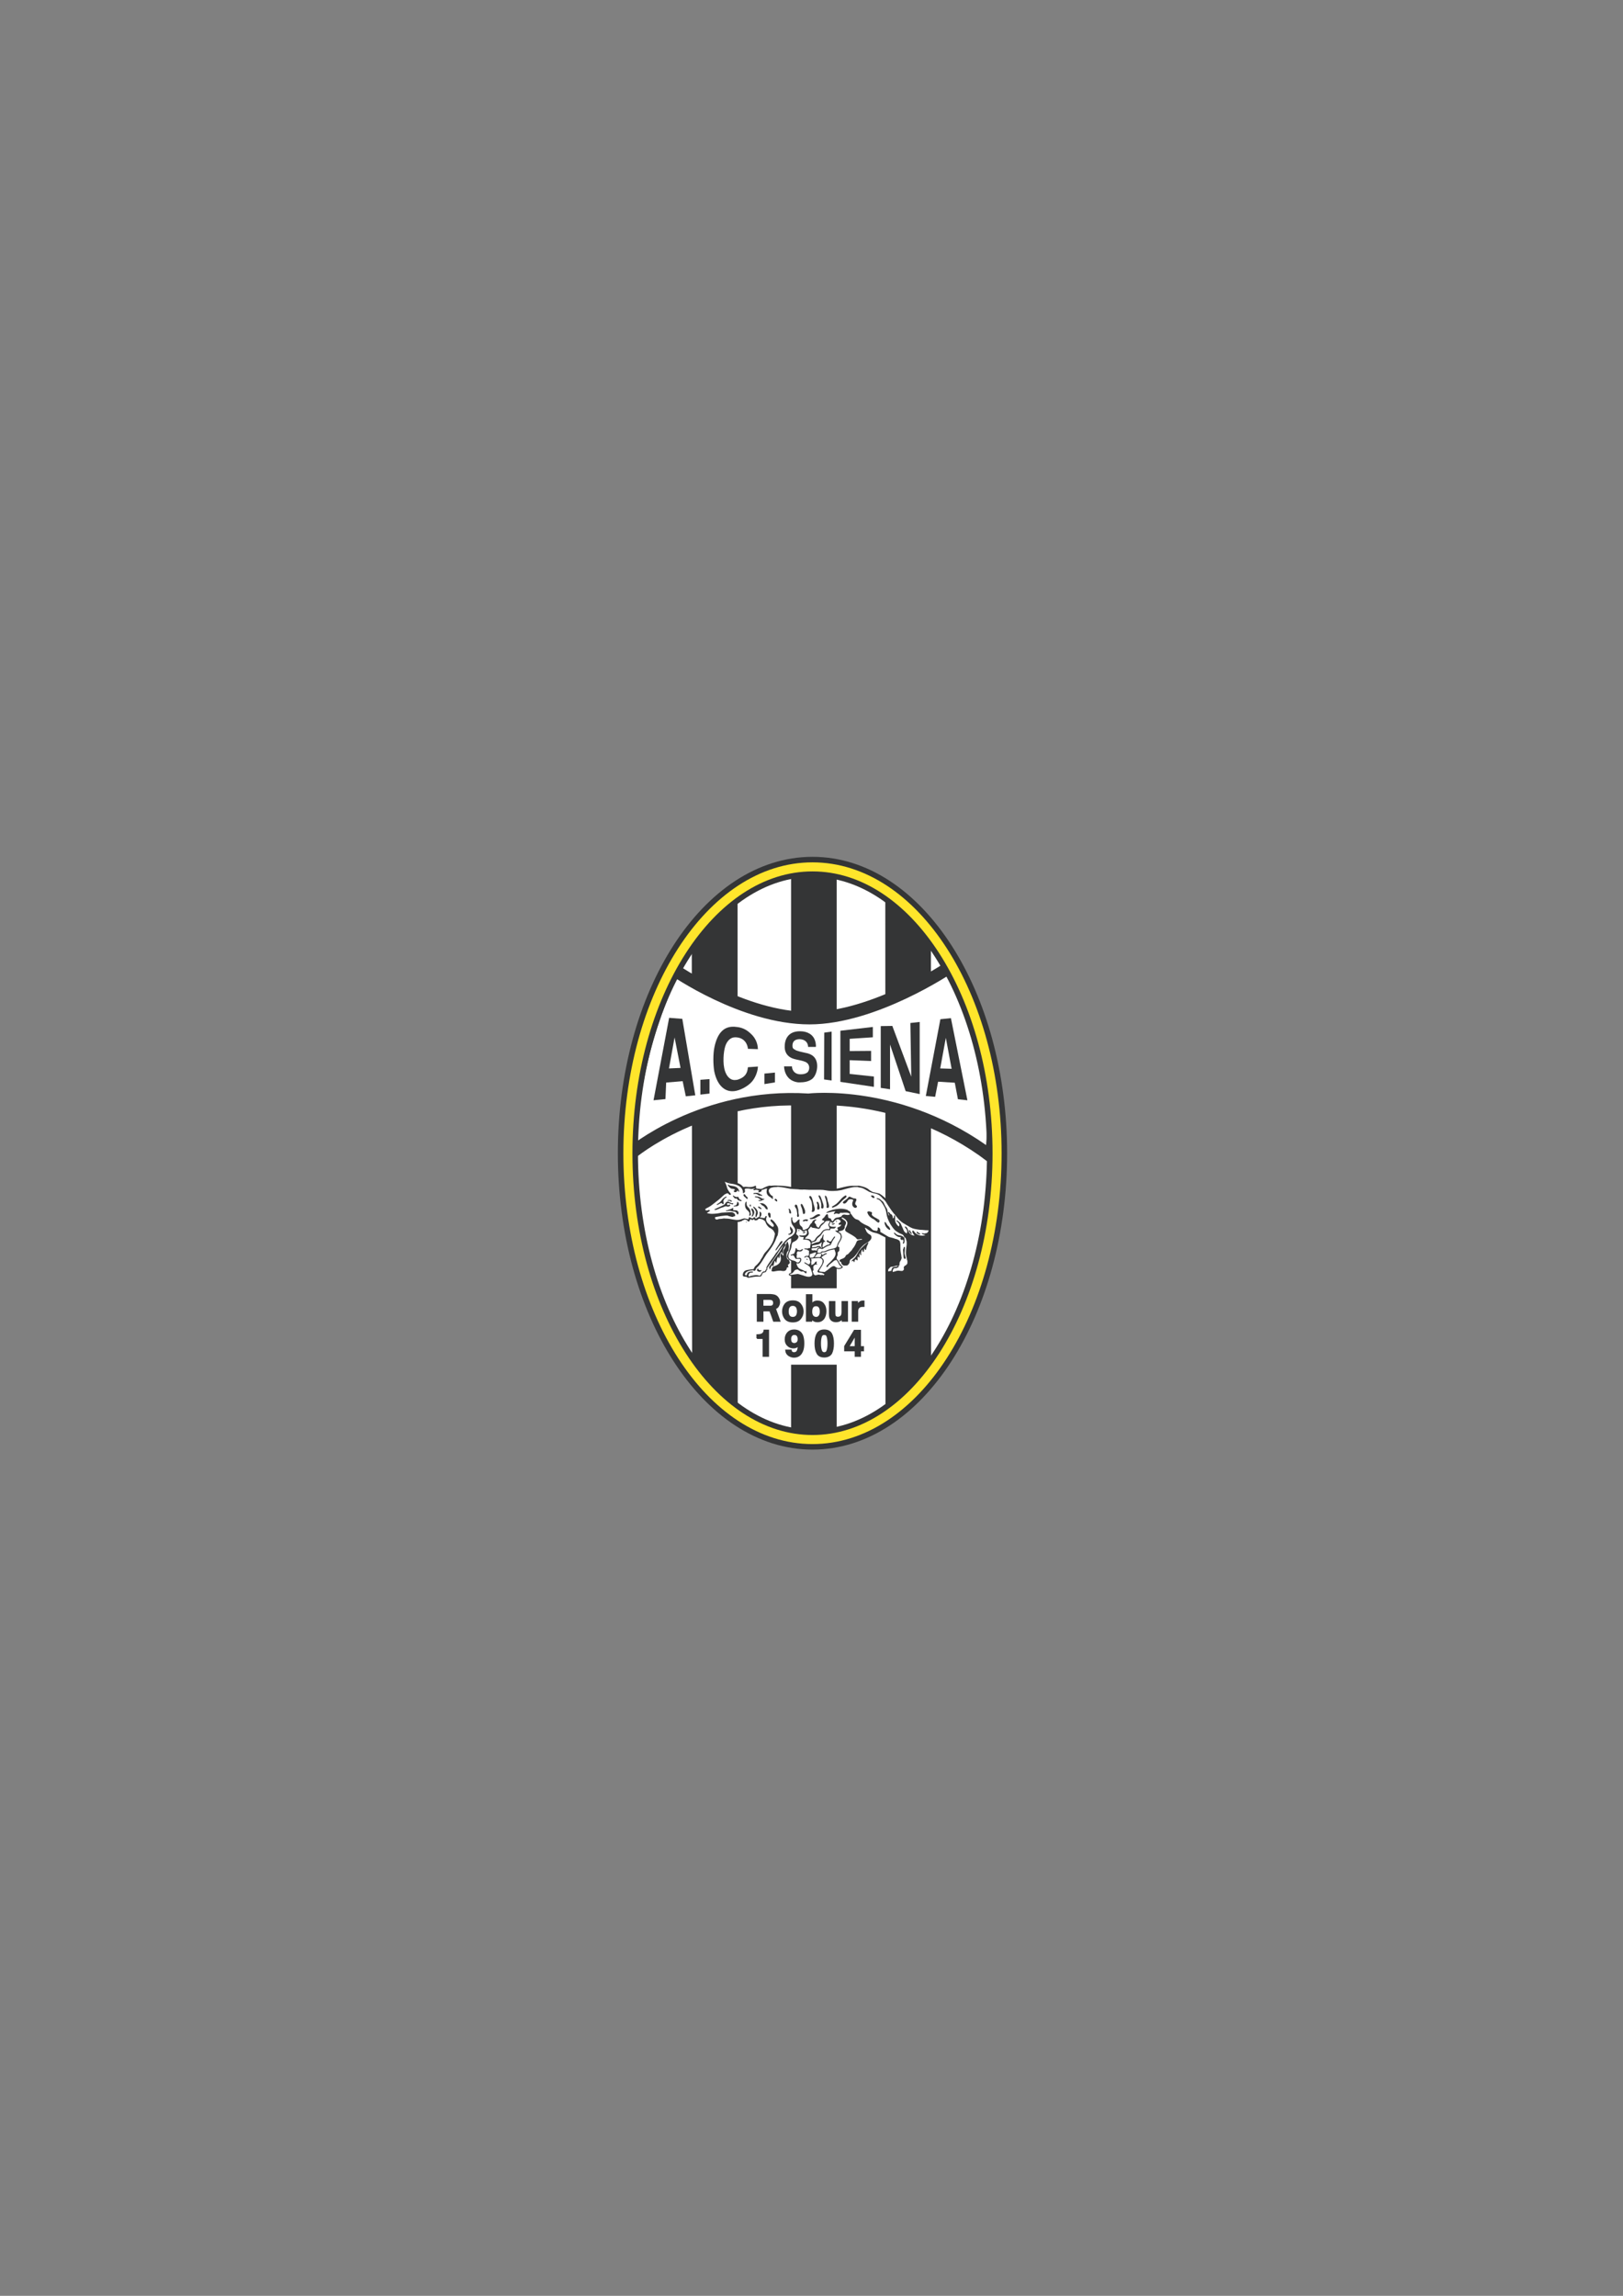 <svg enable-background="new 0 0 595.276 841.89" viewBox="0 0 595.276 841.89" xmlns="http://www.w3.org/2000/svg"><rect x="0" y="0" width="595.276" height="841.89" fill="#808080" stroke="none"/><g><path clip-rule="evenodd" d="M 231.846 422.858 c 0 -57.692 29.731 -104.4 66.412 -104.4 c 36.68 0 66.411 46.708 66.411 104.4 c 0 57.628 -29.731 104.337 -66.411 104.337 C 261.577 527.195 231.846 480.486 231.846 422.858 L 231.846 422.858 z" fill="#fff" fill-rule="evenodd"/><path clip-rule="evenodd" d="M 270.521 327.8 l .065 190.307 c -7.337 -4.166 -16.731 -17.042 -16.731 -17.042 l -.13 -156.159 C 253.725 344.905 262.735 332.344 270.521 327.8 L 270.521 327.8 z" fill="#343536" fill-rule="evenodd"/><path clip-rule="evenodd" d="M 324.77 517.286 c 0 0 6.306 -5.303 9.781 -9.153 c 3.475 -3.851 6.95 -8.648 6.95 -8.648 l -.065 -153.128 c 0 0 -4.118 -5.303 -6.371 -8.08 c -2.639 -3.346 -10.361 -9.784 -10.361 -9.784 L 324.77 517.286 L 324.77 517.286 z" fill="#343536" fill-rule="evenodd"/><path clip-rule="evenodd" d="M 290.148 319.152 V 526.69 c 0 0 5.085 .757 7.979 .757 c 2.832 0 8.752 -1.009 8.752 -1.009 V 319.341 L 290.148 319.152 L 290.148 319.152 z" fill="#343536" fill-rule="evenodd"/><path d="M 247.162 355.572 c 0 0 -16.474 31.37 -15.638 67.349 c 0 0 26.191 -22.154 64.995 -19.63 c 0 0 33.978 -4.166 66.99 20.767 c 0 0 5.985 -36.673 -15.509 -69.18 c 0 0 -27.35 18.494 -51.095 18.494 C 272.582 373.372 247.162 355.572 247.162 355.572 L 247.162 355.572 z" style="fill-rule:evenodd;clip-rule:evenodd;fill:#fff;stroke:#343536;stroke-width:4.565;stroke-miterlimit:2.613"/><path clip-rule="evenodd" d="M 277.986 391.109 c -.065 2.019 -1.094 4.481 -2.51 5.869 c -1.095 1.137 -3.217 2.525 -5.471 3.029 c -4.117 .885 -7.014 -2.081 -8.043 -7.194 c -.193 -1.137 -.322 -2.715 -.322 -4.355 c 0 -1.642 .129 -3.347 .451 -4.735 c 1.028 -4.543 3.218 -7.826 8.044 -7.132 c 1.352 .126 3.217 .568 5.019 2.273 c 2.639 2.272 2.767 4.858 2.832 5.869 l -3.668 -.126 c -.064 -1.199 -.966 -4.228 -4.698 -4.228 c -1.737 0 -3.089 1.451 -3.668 3.47 c -.258 .822 -.515 2.337 -.579 4.041 c -.063 1.704 .065 3.535 .579 4.986 c .579 1.641 1.416 2.525 2.382 2.967 c .514 .188 .964 .253 1.479 .188 c .515 0 1.095 -.188 1.608 -.44 c 2.702 -1.137 2.768 -3.283 2.896 -4.229 L 277.986 391.109 L 277.986 391.109 z" fill="#343536" fill-rule="evenodd"/><path clip-rule="evenodd" d="M 280.367 393.696 L 284.228 393.317 L 284.228 396.916 L 280.367 397.547 L 280.367 393.696 Z" fill="#343536" fill-rule="evenodd"/><path clip-rule="evenodd" d="M 296.391 383.912 c 0 -1.451 -.965 -2.776 -3.089 -2.84 c -1.415 0 -2.51 .569 -2.638 2.084 c -.065 1.199 .257 1.451 .9 1.767 c .387 .442 3.153 1.011 3.731 1.137 c .838 .126 2.574 .568 3.476 1.767 c 1.738 2.146 .901 6.376 -.901 7.827 c -1.285 1.011 -3.024 1.263 -4.632 1.263 c -.772 .063 -2.511 -.316 -3.603 -1.263 c -1.352 -1.137 -1.996 -2.903 -2.06 -4.608 h 2.895 c 0 .442 .129 1.2 .645 1.831 c .707 .885 1.802 1.137 2.768 1.073 c 1.029 0 1.994 -.379 2.381 -.821 c .644 -.757 .772 -2.146 .064 -3.029 c -.965 -1.263 -3.925 -1.263 -5.791 -2.02 c -1.609 -.694 -2.96 -2.083 -2.702 -4.986 c .257 -2.84 1.93 -4.924 5.533 -4.924 c .837 0 3.54 .063 5.021 2.272 c .772 1.2 .965 2.841 .835 3.471 H 296.391 L 296.391 383.912 z" fill="#343536" fill-rule="evenodd"/><path clip-rule="evenodd" d="M 255.013 401.65 l -3.475 .379 l -1.159 -5.555 l -6.049 .504 l -.257 6.059 l -4.376 .442 l 5.727 -30.233 l 4.825 .378 L 255.013 401.65 L 255.013 401.65 z M 245.36 391.803 l 4.248 -.19 l -2.189 -11.172 L 245.36 391.803 L 245.36 391.803 z" fill="#343536" fill-rule="evenodd"/><path clip-rule="evenodd" d="M 256.879 395.969 L 260.225 395.717 L 260.225 401.018 L 256.879 401.396 L 256.879 395.969 Z" fill="#343536" fill-rule="evenodd"/><path clip-rule="evenodd" d="M 305.014 396.222 L 302.247 395.843 L 302.311 378.674 L 305.014 378.295 L 305.014 396.222 Z" fill="#343536" fill-rule="evenodd"/><path clip-rule="evenodd" d="M 320.137 376.591 L 320.137 380.379 L 311.642 380.946 L 311.642 385.428 L 319.494 385.365 L 319.494 389.089 L 311.642 388.773 L 311.642 393.823 L 320.523 394.768 L 320.523 398.557 L 308.231 396.727 L 308.231 377.979 L 320.137 376.591 Z" fill="#343536" fill-rule="evenodd"/><path clip-rule="evenodd" d="M 327.28 376.213 L 334.23 394.833 L 333.908 375.14 L 337.319 374.762 L 337.319 401.208 L 332.171 400.134 L 326.444 383.03 L 326.444 399.441 L 323.033 398.935 L 323.033 376.276 L 327.28 376.213 Z" fill="#343536" fill-rule="evenodd"/><path clip-rule="evenodd" d="M 344.912 373.751 l 3.861 -.379 l 6.049 30.108 l -3.475 -.379 l -1.158 -6.06 l -6.113 -.378 l -1.094 5.554 l -3.411 -.315 L 344.912 373.751 L 344.912 373.751 z M 346.908 380.567 l -2.061 11.235 l 4.184 .126 L 346.908 380.567 L 346.908 380.567 z" fill="#343536" fill-rule="evenodd"/><path clip-rule="evenodd" d="M 290.148 319.152 c 0 0 5.277 -.694 7.851 -.694 c 2.575 0 8.881 .883 8.881 .883 L 290.148 319.152 L 290.148 319.152 z" fill="#343536" fill-rule="evenodd"/><path d="M 230.302 422.921 c 0 -58.007 30.31 -105.031 67.697 -105.031 c 37.39 0 67.699 47.024 67.699 105.031 c 0 58.008 -30.309 104.969 -67.699 104.969 C 260.611 527.89 230.302 480.929 230.302 422.921 L 230.302 422.921 z" fill="none" stroke="#343536" stroke-miterlimit="2.613" stroke-width="7.379"/><path d="M 230.302 422.921 c 0 -58.007 30.31 -105.031 67.697 -105.031 c 37.39 0 67.699 47.024 67.699 105.031 c 0 58.008 -30.309 104.969 -67.699 104.969 C 260.611 527.89 230.302 480.929 230.302 422.921 L 230.302 422.921 z" fill="none" stroke="#ffe52b" stroke-miterlimit="2.613" stroke-width="3.32"/><path clip-rule="evenodd" d="M 274.446 472.407 L 320.331 472.407 L 320.331 500.433 L 274.446 500.433 L 274.446 472.407 Z" fill="#fff" fill-rule="evenodd"/><path clip-rule="evenodd" d="M 284.228 474.995 c .386 .189 .708 .379 .965 .693 c .193 .254 .387 .506 .516 .822 c .129 .314 .192 .63 .192 1.009 c 0 .442 -.129 .948 -.386 1.389 c -.194 .442 -.579 .758 -1.158 .947 c 0 -.064 1.673 4.607 1.673 4.607 h -2.252 c -.064 -.252 -1.352 -3.787 -1.416 -3.787 h -2.574 v 3.787 h -1.995 v -9.721 h 4.826 C 283.327 474.806 283.842 474.868 284.228 474.995 L 284.228 474.995 z M 279.788 476.446 v 2.588 h 2.316 c .515 0 .837 0 1.094 -.126 c .387 -.189 .58 -.568 .58 -1.073 c 0 -.63 -.193 -1.01 -.58 -1.198 c -.257 -.126 -.579 -.19 -1.029 -.19 H 279.788 L 279.788 476.446 z" fill="#343536" fill-rule="evenodd"/><path d="M 284.228 474.995 c .386 .189 .708 .379 .965 .693 c .193 .254 .387 .506 .516 .822 c .129 .314 .192 .63 .192 1.009 c 0 .442 -.129 .948 -.386 1.389 c -.194 .442 -.579 .758 -1.158 .947 l 1.673 4.607 h -2.252 c -.064 -.252 -1.352 -3.787 -1.416 -3.787 h -2.574 v 3.787 h -1.995 v -9.721 h 4.826 C 283.327 474.806 283.842 474.868 284.228 474.995 L 284.228 474.995 z" fill="none" stroke="#343536" stroke-miterlimit="2.613" stroke-width=".438"/><path d="M 279.788 476.446 v 2.588 h 2.316 c .515 0 .837 0 1.094 -.126 c .387 -.189 .58 -.568 .58 -1.073 c 0 -.63 -.193 -1.01 -.58 -1.198 c -.257 -.126 -.579 -.19 -1.029 -.19 H 279.788 L 279.788 476.446 z" fill="none" stroke="#343536" stroke-miterlimit="2.613" stroke-width=".438"/><path d="M 277.665 490.775 v -1.263 c .578 0 1.028 -.063 1.223 -.126 c .385 -.063 .707 -.253 .965 -.505 c .13 -.127 .258 -.379 .386 -.694 c 0 -.126 .064 -.253 .064 -.379 h 1.544 v 9.531 h -1.93 v -6.565 H 277.665 L 277.665 490.775 z" style="fill-rule:evenodd;clip-rule:evenodd;fill:#343536;stroke:#343536;stroke-width:.438;stroke-miterlimit:2.613"/><path clip-rule="evenodd" d="M 288.926 488.691 c .58 -.63 1.352 -.946 2.316 -.946 c 1.48 0 2.511 .632 3.09 1.957 c .257 .694 .451 1.641 .451 2.84 c 0 1.137 -.13 2.146 -.451 2.903 c -.579 1.452 -1.609 2.209 -3.153 2.209 c -.709 0 -1.352 -.252 -1.931 -.63 c -.642 -.442 -.965 -1.073 -1.03 -1.894 h 1.931 c 0 .315 .129 .505 .321 .694 c .194 .188 .451 .252 .772 .252 c .645 0 1.095 -.315 1.352 -1.01 c .129 -.379 .193 -.946 .258 -1.641 c -.192 .19 -.386 .378 -.58 .504 c -.32 .19 -.771 .316 -1.285 .316 c -.773 0 -1.48 -.253 -2.061 -.82 c -.579 -.505 -.9 -1.263 -.9 -2.273 C 288.025 490.143 288.347 489.323 288.926 488.691 L 288.926 488.691 z M 292.144 492.479 c .45 -.252 .643 -.758 .643 -1.389 c 0 -.568 -.128 -1.01 -.386 -1.326 c -.258 -.315 -.58 -.441 -1.03 -.441 c -.322 0 -.644 .063 -.836 .253 c -.387 .315 -.578 .757 -.578 1.451 c 0 .568 .128 .946 .32 1.263 c .258 .252 .644 .441 1.094 .441 C 291.629 492.731 291.887 492.605 292.144 492.479 L 292.144 492.479 z" fill="#343536" fill-rule="evenodd"/><path d="M 288.926 488.691 c .58 -.63 1.352 -.946 2.316 -.946 c 1.48 0 2.511 .632 3.09 1.957 c .257 .694 .451 1.641 .451 2.84 c 0 1.137 -.13 2.146 -.451 2.903 c -.579 1.452 -1.609 2.209 -3.153 2.209 c -.709 0 -1.352 -.252 -1.931 -.63 c -.642 -.442 -.965 -1.073 -1.03 -1.894 h 1.931 c 0 .315 .129 .505 .321 .694 c .194 .188 .451 .252 .772 .252 c .645 0 1.095 -.315 1.352 -1.01 c .129 -.379 .193 -.946 .258 -1.641 c -.192 .19 -.386 .378 -.58 .504 c -.32 .19 -.771 .316 -1.285 .316 c -.773 0 -1.48 -.253 -2.061 -.82 c -.579 -.505 -.9 -1.263 -.9 -2.273 C 288.025 490.143 288.347 489.324 288.926 488.691 L 288.926 488.691 z" fill="none" stroke="#343536" stroke-miterlimit="2.613" stroke-width=".438"/><path d="M 292.144 492.479 c .45 -.252 .643 -.758 .643 -1.389 c 0 -.568 -.128 -1.01 -.386 -1.326 c -.258 -.315 -.58 -.44 -1.03 -.44 c -.322 0 -.644 .063 -.836 .252 c -.387 .315 -.578 .757 -.578 1.451 c 0 .568 .128 .946 .32 1.263 c .258 .252 .644 .441 1.094 .441 C 291.629 492.731 291.887 492.605 292.144 492.479 L 292.144 492.479 z" fill="none" stroke="#343536" stroke-miterlimit="2.613" stroke-width=".438"/><path clip-rule="evenodd" d="M 301.217 495.193 c .194 .568 .515 .884 1.095 .884 c .579 0 .965 -.315 1.094 -.884 c .193 -.568 .321 -1.389 .321 -2.525 c 0 -1.135 -.128 -1.956 -.321 -2.524 c -.129 -.567 -.515 -.82 -1.094 -.82 c -.58 0 -.9 .253 -1.095 .82 c -.192 .568 -.322 1.39 -.322 2.524 C 300.895 493.805 301.024 494.625 301.217 495.193 L 301.217 495.193 z M 304.95 489.071 c .45 .82 .708 2.02 .708 3.597 c 0 1.579 -.258 2.777 -.708 3.662 c -.515 .82 -1.416 1.263 -2.639 1.263 c -1.223 0 -2.124 -.442 -2.574 -1.263 c -.516 -.885 -.773 -2.083 -.773 -3.662 c 0 -1.577 .257 -2.776 .773 -3.597 c .45 -.884 1.352 -1.326 2.574 -1.326 C 303.534 487.745 304.435 488.188 304.95 489.071 L 304.95 489.071 z" fill="#343536" fill-rule="evenodd"/><path d="M 301.217 495.193 c .194 .568 .516 .884 1.095 .884 s .965 -.315 1.094 -.884 c .193 -.568 .321 -1.389 .321 -2.525 c 0 -1.135 -.128 -1.956 -.321 -2.524 c -.129 -.567 -.515 -.819 -1.094 -.819 s -.9 .252 -1.095 .819 c -.192 .568 -.322 1.39 -.322 2.524 C 300.895 493.805 301.024 494.625 301.217 495.193 L 301.217 495.193 z" fill="none" stroke="#343536" stroke-miterlimit="2.613" stroke-width=".438"/><path d="M 304.95 489.071 c .45 .82 .708 2.02 .708 3.597 c 0 1.579 -.258 2.777 -.708 3.662 c -.515 .82 -1.416 1.263 -2.639 1.263 c -1.223 0 -2.124 -.442 -2.574 -1.263 c -.516 -.885 -.773 -2.083 -.773 -3.662 c 0 -1.577 .257 -2.776 .773 -3.597 c .45 -.884 1.352 -1.326 2.574 -1.326 C 303.534 487.745 304.435 488.188 304.95 489.071 L 304.95 489.071 z" fill="none" stroke="#343536" stroke-miterlimit="2.613" stroke-width=".438"/><path clip-rule="evenodd" d="M 316.662 495.319 h -1.095 v 2.021 h -1.866 v -2.021 h -3.86 v -1.641 l 3.54 -5.808 h 2.186 v 5.997 h 1.095 V 495.319 L 316.662 495.319 z M 313.701 493.868 v -4.166 l -2.444 4.166 H 313.701 L 313.701 493.868 z" fill="#343536" fill-rule="evenodd"/><path d="M 316.662 495.319 L 315.567 495.319 L 315.567 497.34 L 313.701 497.34 L 313.701 495.319 L 309.841 495.319 L 309.841 493.679 L 313.381 487.871 L 315.567 487.871 L 315.567 493.868 L 316.662 493.868 L 316.662 495.319 Z" fill="none" stroke="#343536" stroke-miterlimit="2.613" stroke-width=".438"/><path d="M 313.701 493.868 L 313.701 489.702 L 311.257 493.868 L 313.701 493.868 Z" fill="none" stroke="#343536" stroke-miterlimit="2.613" stroke-width=".438"/><path clip-rule="evenodd" d="M 292.079 482.57 c .258 -.38 .45 -.947 .45 -1.642 c 0 -.758 -.192 -1.326 -.45 -1.704 c -.321 -.379 -.772 -.568 -1.287 -.568 c -.579 0 -1.029 .19 -1.286 .568 c -.321 .378 -.45 .946 -.45 1.704 c 0 .694 .129 1.262 .45 1.642 c .257 .378 .707 .567 1.286 .567 C 291.308 483.138 291.758 482.948 292.079 482.57 L 292.079 482.57 z M 293.56 483.579 c -.579 .758 -1.545 1.137 -2.768 1.137 c -1.286 0 -2.186 -.379 -2.831 -1.137 c -.578 -.757 -.9 -1.642 -.9 -2.65 c 0 -1.073 .322 -1.957 .9 -2.715 c .645 -.757 1.545 -1.137 2.831 -1.137 c 1.223 0 2.189 .38 2.768 1.137 c .643 .758 .966 1.642 .966 2.715 C 294.525 481.938 294.203 482.822 293.56 483.579 L 293.56 483.579 z" fill="#343536" fill-rule="evenodd"/><path d="M 292.079 482.57 c .258 -.38 .45 -.947 .45 -1.642 c 0 -.758 -.192 -1.326 -.45 -1.704 c -.321 -.379 -.772 -.568 -1.287 -.568 c -.579 0 -1.029 .19 -1.286 .568 c -.321 .378 -.45 .946 -.45 1.704 c 0 .694 .129 1.262 .45 1.642 c .257 .378 .707 .567 1.286 .567 C 291.308 483.138 291.758 482.948 292.079 482.57 L 292.079 482.57 z" fill="none" stroke="#343536" stroke-miterlimit="2.613" stroke-width=".438"/><path d="M 293.56 483.579 c -.579 .758 -1.545 1.137 -2.768 1.137 c -1.286 0 -2.186 -.379 -2.831 -1.137 c -.578 -.757 -.9 -1.642 -.9 -2.65 c 0 -1.073 .322 -1.957 .9 -2.715 c .645 -.757 1.545 -1.137 2.831 -1.137 c 1.223 0 2.189 .38 2.768 1.137 c .643 .758 .966 1.642 .966 2.715 C 294.525 481.938 294.203 482.822 293.56 483.579 L 293.56 483.579 z" fill="none" stroke="#343536" stroke-miterlimit="2.613" stroke-width=".438"/><path clip-rule="evenodd" d="M 302.054 478.151 c .58 .694 .837 1.577 .837 2.651 c 0 1.072 -.257 2.02 -.772 2.776 c -.579 .694 -1.287 1.072 -2.252 1.072 c -.645 0 -1.095 -.126 -1.479 -.378 c -.194 -.126 -.451 -.379 -.709 -.694 v .884 h -1.865 v -9.657 h 1.93 v 3.408 c .193 -.314 .45 -.568 .772 -.757 c .322 -.19 .772 -.316 1.287 -.316 C 300.767 477.141 301.539 477.457 302.054 478.151 L 302.054 478.151 z M 300.51 482.506 c .257 -.378 .385 -.883 .385 -1.515 c 0 -.505 -.063 -.946 -.192 -1.263 c -.258 -.631 -.708 -.946 -1.415 -.946 c -.708 0 -1.159 .315 -1.417 .946 c -.128 .316 -.192 .758 -.192 1.263 c 0 .632 .13 1.137 .387 1.515 c .257 .379 .707 .632 1.287 .632 C 299.802 483.138 300.188 482.948 300.51 482.506 L 300.51 482.506 z" fill="#343536" fill-rule="evenodd"/><path d="M 302.054 478.151 c .58 .694 .837 1.577 .837 2.651 c 0 1.072 -.257 2.02 -.772 2.776 c -.579 .694 -1.287 1.072 -2.252 1.072 c -.645 0 -1.095 -.126 -1.479 -.378 c -.194 -.126 -.451 -.379 -.708 -.694 v .884 h -1.866 v -9.657 h 1.93 v 3.408 c .193 -.314 .45 -.568 .772 -.757 c .322 -.19 .772 -.316 1.287 -.316 C 300.767 477.141 301.539 477.457 302.054 478.151 L 302.054 478.151 z" fill="none" stroke="#343536" stroke-miterlimit="2.613" stroke-width=".438"/><path d="M 300.51 482.506 c .257 -.378 .385 -.883 .385 -1.515 c 0 -.505 -.063 -.946 -.192 -1.263 c -.258 -.631 -.708 -.946 -1.415 -.946 c -.708 0 -1.159 .315 -1.417 .946 c -.128 .316 -.191 .758 -.191 1.263 c 0 .632 .129 1.137 .386 1.515 c .257 .379 .707 .632 1.287 .632 C 299.802 483.138 300.188 482.948 300.51 482.506 L 300.51 482.506 z" fill="none" stroke="#343536" stroke-miterlimit="2.613" stroke-width=".438"/><path d="M 306.173 477.331 v 4.292 c 0 .379 .064 .693 .128 .947 c .193 .314 .515 .504 1.029 .504 c .645 0 1.095 -.252 1.353 -.758 c .129 -.315 .192 -.631 .192 -1.136 v -3.85 h 1.931 v 7.132 h -1.866 v -1.01 c 0 0 -.064 .064 -.128 .189 c -.064 .126 -.129 .189 -.258 .316 c -.322 .252 -.579 .44 -.837 .504 c -.322 .126 -.644 .189 -1.029 .189 c -1.029 0 -1.802 -.378 -2.188 -1.198 c -.193 -.379 -.259 -1.01 -.259 -1.83 v -4.292 H 306.173 L 306.173 477.331 z" style="fill-rule:evenodd;clip-rule:evenodd;fill:#343536;stroke:#343536;stroke-width:.438;stroke-miterlimit:2.613"/><path clip-rule="evenodd" d="M 316.727 477.141 c 0 0 .063 0 .128 0 v 1.893 c -.128 0 -.192 0 -.321 0 c -.064 0 -.129 0 -.193 0 c -.772 0 -1.287 .254 -1.545 .758 c -.192 .253 -.257 .694 -.257 1.263 v 3.408 h -1.93 v -7.132 h 1.865 v 1.199 c .257 -.442 .515 -.759 .772 -.947 c .321 -.316 .771 -.442 1.352 -.442 C 316.662 477.141 316.662 477.141 316.727 477.141 L 316.727 477.141 z" fill="#343536" fill-rule="evenodd"/><path d="M 316.727 477.141 c 0 0 .063 0 .128 0 v 1.893 c -.128 0 -.192 0 -.321 0 c -.064 0 -.193 0 -.193 0 c -.772 0 -1.287 .254 -1.544 .758 c -.193 .253 -.258 .694 -.258 1.263 v 3.408 h -1.93 v -7.132 h 1.865 v 1.199 c .257 -.442 .515 -.757 .772 -.947 c .321 -.316 .771 -.442 1.352 -.442 H 316.727 L 316.727 477.141 z" fill="none" stroke="#343536" stroke-miterlimit="2.613" stroke-width=".438"/><path d="M 274.896 443.813 c -.192 .253 -.578 .379 -.835 .441 C 274.254 444.129 274.64 443.94 274.896 443.813 L 274.896 443.813 z" style="fill-rule:evenodd;clip-rule:evenodd;fill:#fff;stroke:#343536;stroke-width:.15;stroke-miterlimit:2.613"/><path d="M 274.254 446.654 c 0 .189 -.258 .252 -.387 .315 c -.321 -.064 -.707 .316 -.9 -.064 c .128 -.442 .708 -.314 1.095 -.442 C 274.189 446.401 274.124 446.592 274.254 446.654 L 274.254 446.654 z" style="fill-rule:evenodd;clip-rule:evenodd;fill:#343536;stroke:#343536;stroke-width:.15;stroke-miterlimit:2.613"/><path d="M 273.933 448.106 h -.387 C 273.739 448.106 273.804 448.106 273.933 448.106 L 273.933 448.106 z" style="fill-rule:evenodd;clip-rule:evenodd;fill:#fff;stroke:#343536;stroke-width:.15;stroke-miterlimit:2.613"/><path d="M 299.029 450.504 c .258 .695 .258 1.453 -.129 2.084 c .064 .315 -.258 .82 .258 .884 c .193 .252 .901 .189 .708 .631 c -.579 .126 -.837 -.316 -1.352 -.379 c -.257 -.315 0 -.82 0 -1.2 c .128 -.63 .515 -1.198 .193 -1.893 c -.065 -.189 -.193 -.379 -.065 -.631 c .065 -.064 .129 -.127 .194 -.127 C 299.094 450 298.965 450.315 299.029 450.504 L 299.029 450.504 z" style="fill-rule:evenodd;clip-rule:evenodd;fill:#343536;stroke:#343536;stroke-width:.15;stroke-miterlimit:2.613"/><path d="M 299.93 455.112 c .13 .316 .064 .568 .258 .82 c -.064 .127 -.064 .127 0 .19 c 0 .252 -.128 .44 -.258 .567 h -.257 c 0 -.441 .129 -1.136 -.321 -1.452 c -.258 -.315 -.709 .316 -.644 -.252 c .063 -.126 .129 -.252 .321 -.252 C 299.415 454.67 299.673 454.923 299.93 455.112 L 299.93 455.112 z" style="fill-rule:evenodd;clip-rule:evenodd;fill:#343536;stroke:#343536;stroke-width:.15;stroke-miterlimit:2.613"/><path d="M 306.623 456.88 h -.516 c -.32 .19 .065 .758 -.128 .568 c -.451 .063 -.966 .126 -1.352 .378 c -.128 .252 .258 .379 -.064 .568 c 1.544 -1.325 -2.188 -.252 -.708 .189 c -.129 -.063 -.321 -.189 -.321 -.379 l -.386 .126 c -.322 -.126 -.387 -.505 -.387 -.883 c -.45 -.127 -.708 -.505 -1.158 -.505 l -.064 .126 c -.45 .063 -.192 .568 -.322 .883 c -.322 .19 -.192 .695 -.45 .885 c -.065 .441 -.257 .946 -.192 1.325 c -.258 .632 0 1.198 .128 1.767 c .192 .38 .192 .885 .515 1.2 c .13 -.064 .13 -.252 .194 -.252 c .128 -.568 .707 -.126 .965 -.506 c .386 .126 .579 -.314 .965 -.314 c .386 .314 -.128 .694 -.192 1.072 c .257 .252 .45 -.19 .772 -.19 c .128 0 .128 .19 .192 .252 c -.45 .632 -.515 1.452 -.322 2.146 c .516 .505 1.095 .884 1.674 1.199 c -.192 -.631 .258 -1.137 .515 -1.641 c .064 -.316 .258 -.694 .193 -1.011 c -.065 -.505 -.065 -1.072 .064 -1.641 c .386 -.442 -.45 -.885 -.258 -1.451 c -.129 -.38 .321 -.568 .321 -.885 c 0 -.441 .387 -.315 .644 -.441 l .837 -.884 v -1.136 L 306.623 456.88 L 306.623 456.88 z" style="fill-rule:evenodd;clip-rule:evenodd;fill:#343536;stroke:#343536;stroke-width:.15;stroke-miterlimit:2.613"/><path d="M 298.9 457.006 c -.643 1.704 -1.158 3.598 -1.543 5.429 c -.194 1.641 -1.031 2.84 -1.352 4.419 c -.065 .063 -.13 .126 -.193 .063 c -.194 -.189 -.129 -.568 -.065 -.821 c .837 -1.83 1.287 -3.977 1.802 -5.933 c .192 -1.073 .515 -2.273 .965 -3.219 C 298.643 456.817 298.9 456.817 298.9 457.006 L 298.9 457.006 z" style="fill-rule:evenodd;clip-rule:evenodd;fill:#343536;stroke:#343536;stroke-width:.15;stroke-miterlimit:2.613"/><path d="M 299.609 465.591 c .063 .126 .192 .188 .063 .315 c -.386 .253 -.901 -.063 -1.286 -.063 c -.194 -.126 -.451 -.252 -.259 -.505 c .193 -.063 .451 .189 .772 .189 L 299.609 465.591 L 299.609 465.591 z" style="fill-rule:evenodd;clip-rule:evenodd;fill:#343536;stroke:#343536;stroke-width:.15;stroke-miterlimit:2.613"/><path d="M 299.866 467.674 c .386 .44 .258 1.198 .644 1.641 c 0 .126 0 .315 -.129 .315 c -.515 -.063 -.387 -.757 -.579 -1.009 c -.064 -.379 -.58 -.884 -.192 -1.326 C 299.93 467.231 299.866 467.548 299.866 467.674 L 299.866 467.674 z" style="fill-rule:evenodd;clip-rule:evenodd;fill:#343536;stroke:#343536;stroke-width:.15;stroke-miterlimit:2.613"/><path clip-rule="evenodd" d="M 340.987 451.515 c 0 -.126 0 -.315 -.064 -.632 c -.064 -.063 -.193 -.126 -.258 -.126 h -.321 l -.258 -.063 h -.322 c -1.673 .063 -4.762 -.885 -5.276 -1.137 l -.257 -.188 l -.322 -.127 c -.258 -.063 -1.866 -1.01 -2.381 -1.451 c -.772 -.631 -1.738 -1.579 -2.767 -2.904 c -.578 -.694 -1.415 -1.83 -2.51 -3.534 c -.773 -1.2 -1.673 -2.209 -2.702 -2.967 c -.515 -.379 -.901 -.631 -1.03 -.694 c -.064 0 -.579 -.127 -1.608 -.379 l -.258 -.064 l -.32 -.063 c -.258 -.064 -.58 -.189 -.902 -.442 c -.128 -.064 -.192 -.126 -.257 -.126 c -.258 -.189 -.515 -.378 -.708 -.568 c -1.159 -.884 -3.476 -1.262 -3.604 -1.262 l -.322 .063 c -.064 0 -.45 0 -1.287 0 c -1.029 -.063 -2.06 .063 -3.152 .315 c -.13 .063 -.194 .063 -.322 .063 c -.192 .064 -.579 .126 -1.287 .316 c -.901 .252 -1.737 .378 -2.51 .44 c -.192 0 -.387 0 -.644 0 c -.45 .064 -1.223 .064 -2.252 -.063 h -.322 l -.321 -.064 c -.451 -.126 -1.094 -.126 -1.931 -.126 c -2.382 0 -3.797 -.063 -4.184 -.063 c -.128 0 -.708 0 -1.608 0 c -1.674 0 -3.153 -.126 -4.505 -.379 c -1.094 -.253 -2.574 -.442 -4.504 -.505 c -1.095 -.063 -1.995 -.063 -2.574 0 l -.322 .063 l -.258 -.063 c -.386 -.063 -.965 .125 -1.802 .505 c -.192 .126 -.258 .126 -.32 .126 l -.258 .127 l -.258 .189 c -.322 .189 -.965 .315 -1.224 .252 l -.321 -.063 h -.321 c -.064 0 -.58 -.064 -.643 -.126 c -.065 0 -.13 -.063 -.13 -.126 c 0 -.064 0 -.253 0 -.632 c 0 -.127 -.064 -.19 -.192 -.252 c -.065 0 -.193 .125 -.58 .252 c -.579 .253 -1.287 .315 -2.188 .253 c -.644 -.127 -1.224 -.127 -1.544 0 c -.13 -.064 -.258 -.127 -.258 -.127 l -.257 -.253 c -.645 -.757 -1.802 -1.198 -3.412 -1.451 c -.836 -.126 -1.736 -.441 -2.766 -.884 c -.45 -.189 -.709 -.315 -.838 -.315 c -.257 .063 -.322 .252 -.322 .441 c .13 .254 .258 .506 .388 .885 c -.066 .063 -.13 .126 -.193 .126 h -.322 c -.128 0 -.192 0 -.322 0 c -.128 0 -.192 0 -.32 0 c -.065 0 -.13 .063 -.193 .189 c .063 .126 .063 .189 .129 .315 c .065 .253 .192 .505 .322 .884 c .063 .063 .128 .252 .257 .568 c .128 .505 .256 .757 .321 .883 c .064 .19 .192 .315 .386 .506 l .193 .189 c .065 0 .128 .126 .128 .189 c -.643 .316 -1.285 .757 -1.93 1.453 c -.386 .44 -.772 .757 -1.159 1.072 c -.32 .252 -.643 .505 -.965 .757 c -1.094 .884 -1.867 1.389 -2.317 1.578 l -.257 .127 c -.965 .504 -1.094 .694 -.9 1.389 c .128 .504 .257 .757 .322 .82 l .322 .126 c 0 0 .128 .063 .192 .126 l .258 .253 c .32 .315 .9 .504 1.802 .504 c .192 .064 .772 -.063 1.543 -.189 c .451 -.063 .902 -.063 1.287 -.063 c -.256 .189 -.772 .378 -1.415 .378 c -.515 .064 -.772 .128 -.9 .254 c -.064 .126 -.13 .189 -.064 .252 l .064 .316 l .064 .314 c 0 0 .257 .442 .322 .506 c .322 .314 .901 .568 1.479 .314 l .258 -.126 c .387 -.126 1.094 -.252 2.252 -.252 c .644 0 1.159 .064 1.544 .189 c .579 .189 .967 .253 1.224 .316 h .321 l .322 .063 c .257 .064 1.416 .252 1.93 .126 l .259 -.126 l .32 -.063 c .065 0 .258 -.128 .516 -.316 c .387 -.189 .645 -.315 .901 -.315 c .386 .064 .707 .19 .835 .378 l .194 .254 c .063 .063 .128 .126 .256 .126 c .194 -.064 .322 -.189 .452 -.442 l .064 -.315 c .064 0 .128 -.063 .193 -.19 c .385 .442 .836 .442 1.286 0 c .065 .19 .128 .38 .322 .506 c .45 0 .772 -.063 .9 -.189 l .258 -.189 c .064 -.128 .129 -.19 .192 -.19 c .129 -.064 .322 -.064 .645 0 c .45 0 1.479 .442 1.865 1.137 l .064 .252 c .322 .757 .772 1.325 1.287 1.768 c .192 .064 .45 .252 .837 .505 c .257 .19 .515 .379 .707 .632 c .13 .126 .258 .44 .45 .82 l .13 .252 c 0 .126 -.064 .757 -.387 1.894 c -.386 1.452 -1.287 2.967 -2.896 4.734 c -.451 .442 -.708 .883 -.901 1.199 l -.128 .252 c -.192 .38 -.322 .694 -.45 .82 c -.322 .442 -.451 .694 -.515 .822 l -.13 .314 c -.064 .064 -.321 .442 -.772 .946 c -.13 .126 -.192 .191 -.192 .191 l -.193 .252 l -.257 .189 c -.388 .315 -.645 .631 -.773 .947 l -.13 .316 c 0 .063 -.064 .126 -.128 .188 c -.387 0 -1.159 .126 -2.254 .316 c -.964 .126 -1.542 .694 -1.672 1.577 c -.13 .568 .13 .884 .837 .884 h .322 c .128 0 .192 .064 .321 .127 l .191 .19 c .13 .126 .645 .062 1.61 -.126 c .836 -.19 1.608 -.254 2.186 -.254 c .517 .064 .838 .064 .967 0 c .322 -.126 .515 -.378 .579 -.694 l .128 -.314 c .13 -.252 .322 -.442 .772 -.506 l .258 -.062 c .192 0 .321 -.126 .45 -.442 l .064 -.252 l .257 -.252 c 0 -.064 .065 -.127 .065 -.316 l -.065 -.316 c 0 0 .258 -.315 .708 -.947 c .45 -.568 1.159 -1.515 2.189 -3.029 c .578 -.883 1.028 -1.577 1.351 -2.083 c .322 -.568 .901 -1.325 1.609 -2.209 c .064 0 .064 .064 .064 .064 l -.192 .252 c 0 0 -.065 .126 -.13 .252 c -.128 .316 -.579 1.011 -1.286 2.147 l -.193 .252 l -.194 .252 c -.128 .126 -.835 1.137 -2.123 2.966 l -.129 .316 c -.385 .632 -.643 .946 -.707 1.011 l -.193 .252 c 0 .063 -.064 .126 -.129 .252 l .129 .253 c .066 .064 .066 .19 .066 .316 c 0 .126 .063 .126 .257 .189 c 0 -.126 .064 -.189 .064 -.252 l .064 -.316 c 0 -.064 0 -.127 .129 -.316 c .258 -.378 .387 -.631 .516 -.757 c -.066 .252 0 .441 .257 .505 c .128 -.126 .258 -.505 .386 -1.073 c .064 -.441 .192 -.758 .322 -.884 c .065 0 .129 .064 .129 .064 l .064 .316 c 0 .063 .065 .124 .13 .252 c .128 0 .192 0 .258 -.128 c 0 -.694 .192 -1.387 .578 -2.081 c .129 .126 .193 .314 .193 .566 c .064 .064 .129 .064 .258 0 c .064 -.883 .321 -1.641 .836 -2.335 c .064 .064 .129 .126 .129 .19 v .316 c 0 .063 .064 .126 .192 .252 c .065 -.064 .13 -.126 .193 -.252 c 0 0 0 -.126 0 -.316 c 0 -.757 .129 -1.263 .257 -1.577 l .193 -.254 c .451 -.63 .708 -1.072 .516 -1.324 c -.259 0 -.387 .126 -.516 .315 c 0 -.064 -.064 -.064 0 -.126 c .773 -.946 1.287 -1.515 1.674 -1.769 l .193 -.126 l .321 -.126 l .321 -.126 l .258 -.127 l .321 -.126 c 0 -.063 .129 0 .193 .063 l .258 .19 c .064 0 .258 .063 .643 .189 c 0 0 .065 .063 0 .189 c -.064 .063 -.192 .126 -.257 .126 l -.257 .128 c -.065 .063 -.259 .126 -.58 .314 c -.45 .254 -.77 .758 -.965 1.578 c -.064 .127 -.064 .379 -.064 .631 c -.064 .442 -.193 1.073 -.515 1.831 c -.451 1.011 -.579 1.641 -.517 1.831 l .129 .252 c .451 .694 .966 1.137 1.673 1.325 l .322 .063 c .45 .063 .708 .19 .837 .379 c 0 .064 0 .19 -.064 .315 l -.064 .316 c -.064 .378 .129 1.072 .321 1.261 l .193 .19 c .065 0 .065 .064 .129 .19 c -.515 0 -.901 .314 -1.223 .883 c -.257 .379 -.451 .568 -.644 .632 l -.32 .063 c -.388 .127 -.58 .316 -.645 .568 c .065 .316 .322 .505 .772 .505 s 1.029 -.126 1.866 -.315 c .45 -.064 .9 -.064 1.287 .063 c 0 .064 .128 .064 .321 .126 c .386 .126 .772 .252 1.158 .441 c .772 .253 1.351 .379 1.931 .379 c .709 0 1.287 -.252 1.544 -.757 c .45 .252 .901 .314 1.545 .188 c .579 -.126 1.094 -.188 1.544 -.126 c .645 .126 1.03 .063 1.223 -.126 c .322 -.316 .387 -.568 .13 -.82 c .128 -.063 .192 -.127 .257 -.127 l .258 -.126 c .192 -.126 .643 -.504 1.479 -1.199 c .258 -.252 .45 -.441 .708 -.632 c .387 -.189 .707 -.252 .901 -.063 l .257 .253 c .45 .378 1.673 .504 2.381 -.064 c .193 -.127 .258 -.315 .193 -.505 c 0 0 -.193 -.126 -.451 -.379 c -.32 -.315 -.578 -.632 -.772 -1.01 l -.128 -.252 c -.257 -.442 -.387 -.757 -.515 -.821 c -.258 -.315 -.515 -.378 -.837 -.189 c 0 -.063 .193 -.315 .515 -.82 c .258 -.379 .387 -.757 .387 -1.137 c 0 -.567 -.129 -.946 -.322 -1.198 l -.192 -.253 c -.065 -.064 -.129 -.126 -.193 -.252 c .064 -.127 .064 -.253 .129 -.316 l .257 -.189 c .129 -.127 .322 -.632 .58 -1.389 c .128 -.253 .257 -.568 .45 -.82 c .45 -.694 .708 -1.263 .773 -1.705 c .064 -.442 -.193 -1.452 -.708 -1.704 l -.258 -.126 c -.064 0 -.129 -.064 -.257 -.127 c .064 -.126 .128 -.19 .192 -.252 c 0 0 .128 0 .322 -.063 c .643 -.126 1.029 -.252 1.223 -.441 c .322 -.253 .579 -.632 .579 -1.01 v -.316 c 0 -.063 .128 -.252 .258 -.568 c .321 -.567 .257 -1.072 -.194 -1.451 c 0 -.064 -.192 -.189 -.515 -.378 c -.128 -.064 -.321 -.254 -.707 -.568 c 0 -.126 .065 -.254 .192 -.254 c .579 .19 1.094 .568 1.48 1.011 c .516 .694 .772 1.011 -.193 2.903 c -.386 .821 -.321 1.073 1.352 1.957 c 1.48 .82 2.317 1.389 2.574 1.768 l .192 .252 c .13 .126 .45 .189 .966 .064 c .451 -.126 .708 -.126 .901 -.064 c 0 .126 0 .189 -.064 .252 c -.193 0 -.516 0 -.966 .128 c -.644 .126 -.772 .314 -.965 .694 c -.321 .883 -.771 1.703 -1.352 2.397 c -.128 .189 -.192 .252 -.192 .252 l -.13 .253 c -.064 .127 -.257 .379 -.643 .694 c -.129 .126 -.258 .253 -.387 .442 c -.258 .252 -.386 .441 -.45 .441 l -.258 .126 c -.321 .19 -.515 .316 -.515 .379 l -.128 .315 c -.194 .379 -.645 .694 -1.224 .885 c -.644 .189 -.965 .442 -.965 .694 c 0 .126 .064 .252 .129 .252 l .321 .19 c .064 0 .129 .063 .193 .189 l .064 .315 c .065 .316 .258 .505 .58 .694 c .192 .126 .257 .126 .321 .126 c .065 .063 .193 0 .516 0 c .128 0 .257 0 .45 0 c .515 .063 1.157 -.884 1.157 -1.324 v -.316 c 0 -.064 .194 -.442 .322 -.568 c 0 0 .258 -.19 .772 -.506 c .515 -.378 1.158 -1.072 1.802 -2.082 c 1.287 -2.02 2.189 -2.841 3.411 -3.535 c .45 -.252 .772 -.44 .965 -.694 c .322 -.252 .45 -.505 .58 -.694 c .257 -.568 .192 -1.073 -.193 -1.451 c -.064 -.063 -.259 -.189 -.515 -.315 c -.579 -.379 -.966 -.821 -1.159 -1.389 c -.192 -.442 -.322 -.758 -.386 -.884 c .064 -.064 .064 -.064 .129 -.064 c .065 0 .129 .064 .257 .126 c .064 .064 .129 .126 .258 .189 l .257 .19 c .966 .694 1.803 1.137 2.51 1.263 c .965 .189 1.802 .504 2.382 .884 c 1.029 .568 1.994 1.009 2.959 1.325 l .322 .063 c 1.223 .314 1.932 .568 2.06 .631 c 1.159 .632 1.287 .758 1.352 1.895 c 0 .126 0 1.009 .064 2.588 c 0 .504 .064 1.009 .129 1.577 c .065 .441 0 .82 -.257 1.263 c -.257 .506 -.386 .758 -.386 .82 l -.129 .252 c -.064 .254 -.708 .316 -.837 .254 l -.321 -.063 c -.644 -.127 -.837 .063 -1.352 .567 l -.258 .189 c 0 .064 -.129 .064 -.257 .127 l -.322 .063 c -.192 .063 -.515 .505 -.643 1.01 c -.194 .758 0 1.704 .965 1.263 l .322 -.127 c .063 0 .192 -.062 .257 0 c .063 0 .128 0 .321 .127 l .258 .127 l .257 .063 l .322 .063 h .322 c .065 -.063 .192 -.063 .32 -.063 c .517 -.127 .902 -.127 1.287 -.127 c .837 .064 1.416 -.063 1.802 -.378 c .322 -.316 .451 -.568 .387 -.82 l -.064 -.316 c -.064 -.252 -.064 -.505 0 -.631 c .129 0 .194 0 .322 -.064 c .128 -.063 .192 -.063 .192 -.126 l .13 -.252 l .257 -.253 l .258 -.189 c .063 -.126 .192 -.946 .063 -1.579 c 0 -.063 -.063 -.252 -.128 -.63 c -.45 -1.451 -.387 -2.272 -.193 -3.787 c .128 -1.263 .128 -2.272 0 -2.903 c -.064 -.126 -.064 -.38 -.064 -.632 c -.065 -.379 -.192 -.694 -.322 -.883 c 0 0 0 -.065 .064 -.128 c .322 .254 .643 .38 .837 .316 v -.316 c .064 0 .129 0 .129 0 c .45 .38 1.029 .632 1.737 .822 c .451 .126 .707 .126 .966 0 l .258 -.065 c .064 -.063 .128 -.063 .257 -.063 c .129 -.063 .129 -.126 .129 -.252 c -.193 -.126 -.386 -.252 -.516 -.314 c 0 0 .193 .063 .516 .188 c .964 .315 1.157 .252 1.93 .064 c .515 -.126 .966 -.38 1.351 -.694 l -.064 -.252 c .064 -.128 .129 -.19 .193 -.19 l .258 -.19 C 340.729 452.146 340.923 451.893 340.987 451.515 L 340.987 451.515 z" fill="#343536" fill-rule="evenodd"/><path clip-rule="evenodd" d="M 338.026 452.271 c 0 .064 .064 .126 .194 .252 c .063 .064 .45 .19 1.222 .38 c -1.158 .505 -3.153 .126 -4.054 -1.137 l -.129 -.252 c -.128 -.126 -.322 -.252 -.515 -.252 c -.193 .189 -.193 .44 0 .82 c .257 .44 .515 .82 .707 1.009 c -1.029 -.063 -1.673 -.504 -2.059 -1.198 c -.064 -.19 -.258 -.568 -.451 -1.137 c -.257 -.694 -.643 -1.01 -1.094 -1.01 c 0 .189 .129 .442 .387 .757 l .257 .253 c 0 0 .129 .315 .322 .884 c -.064 .063 -.129 .126 -.129 .189 v .316 c 0 .063 -.064 .126 -.128 .126 c -.58 -.188 -1.03 -.694 -1.353 -1.641 c 0 -.064 -.129 -.315 -.387 -.884 c -.064 -.126 -.064 -.252 -.128 -.252 c -.192 -.694 -.579 -1.2 -1.029 -1.515 c -.386 -.316 -.643 -.442 -.837 -.442 c -.064 .063 -.128 .126 -.064 .253 c .259 .126 .579 .378 .901 .82 c .45 .631 0 1.072 0 1.136 c -.257 -.126 -1.352 -1.199 -1.352 -2.398 c 0 -.947 0 -1.451 0 -1.579 c -.128 -.063 -.193 -.063 -.321 -.063 c -.064 .127 -.064 .253 -.064 .316 v .314 l -.192 .254 c -.065 .063 -.13 .126 -.194 .252 c -.063 -.063 -.063 -.063 -.063 -.126 l -.064 -.316 c 0 -.378 -.129 -.694 -.258 -.884 c -.129 -.188 -.322 -.252 -.45 -.252 c -.322 -.442 -.579 -.757 -.901 -.82 c -.064 .126 -.128 .189 -.064 .252 l .129 .315 l .128 .253 c .065 .189 .13 .315 .13 .315 c 0 .063 -.065 .126 -.13 .189 c -.192 -.378 -.32 -.82 -.385 -1.135 c -.065 -.694 -.193 -1.2 -.387 -1.515 c -.386 -.632 -.708 -1.137 -.9 -1.642 c -.258 -.441 -.387 -.694 -.451 -.82 c -.064 0 -.129 -.064 -.257 -.19 c -.129 -.063 -.258 -.189 -.451 -.379 c -.258 -.252 -.515 -.441 -.772 -.568 c -.45 -.126 -.707 -.189 -.9 -.063 c .064 .128 .128 .19 .193 .254 l .257 .063 c .772 .189 1.609 1.198 2.574 3.029 c .258 .568 .515 1.325 .645 2.399 c .192 1.135 .643 2.397 1.479 3.786 c .772 1.2 1.352 1.957 1.93 2.399 c .709 .505 1.352 .883 1.867 1.072 c .579 .19 .9 .442 1.029 .757 l .128 .254 c .065 .126 .194 .315 .322 .504 l .194 -.126 c .064 .126 .128 .316 .192 .568 l .063 .316 l .129 .314 c .065 .126 .065 .506 .065 1.263 c 0 .126 -.065 .694 -.194 1.578 c -.128 1.136 -.128 2.146 .064 2.904 c .13 .63 .193 1.009 .258 1.263 l .129 .252 c 0 .063 0 .314 0 .694 c 0 .314 -.064 .505 -.129 .568 l -.258 .189 l -.192 .252 l -.322 .126 c -.258 .127 -.45 .568 -.45 .759 l .064 .316 c 0 .188 .064 .252 0 .314 c 0 .064 -.322 .442 -.387 .442 c -.128 .126 -.45 .126 -.965 .064 c -.579 -.126 -1.094 -.064 -1.544 .063 l -.322 .127 c -.45 .126 -.773 .19 -.9 .19 c -.064 -.316 .128 -1.389 .837 -1.389 h .386 c .128 0 .321 -.064 .579 -.19 c .258 -.126 .386 -.252 .45 -.378 c .064 -.126 0 -.19 -.128 -.316 c -.129 0 -.194 0 -.258 .064 l -.257 .19 c 0 .063 -.322 .126 -.902 .188 c -.45 .064 -.707 .19 -.836 .379 c -.129 .127 -.193 .253 -.258 .567 c -.063 .316 -.128 .568 -.128 .568 c -.13 -.063 -.258 -.063 -.322 -.063 l -.322 .127 c -.192 .063 -.386 .063 -.515 0 c 0 -.127 .064 -.253 .064 -.316 v -.316 c .064 0 .708 -1.009 1.159 -1.009 h .321 c .129 0 .321 0 .643 -.126 c .386 -.127 .772 -.254 1.223 -.254 c .45 -.063 .643 -.063 .643 -.063 c .129 -.126 .129 -.252 .129 -.315 v -.316 c 0 -.314 .065 -.63 .258 -.883 c .386 -.632 .579 -1.137 .515 -1.452 c 0 0 0 -.126 -.064 -.314 c 0 -.19 -.065 -.38 -.065 -.632 c -.064 -.127 -.064 -.316 -.128 -.631 c -.13 -.568 -.193 -1.326 -.193 -2.21 c .063 -1.198 -.064 -1.892 -.257 -2.209 c -.194 -.378 -1.03 -.694 -1.287 -.758 l -.322 -.063 l -.322 -.126 c -.064 -.063 -.578 -.19 -1.544 -.442 c -.386 -.064 -.772 -.252 -1.158 -.506 c -1.545 -.946 -2.382 -1.451 -2.446 -1.451 c 0 -.567 -.064 -.884 -.064 -.946 c -.129 -.316 -.322 -.568 -.643 -.694 c -.065 0 -.193 0 -.258 .064 c 0 .378 0 .631 0 .631 c -.064 .252 -.128 .442 -.257 .568 c -.9 -.063 -1.545 -.253 -1.803 -.568 l -.192 -.19 c -.515 -.568 -1.095 -1.01 -1.802 -1.262 c -1.287 -.568 -2.188 -1.137 -2.639 -1.643 l -.193 -.252 l -.258 -.062 l -.321 -.19 l -.321 -.063 c -.515 -.128 -1.158 -.696 -1.738 -1.643 l -.192 -.252 l -.193 -.19 c -.064 -.063 -.064 -.188 -.128 -.314 v -.252 c 0 -.126 -.322 -.38 -.451 -.442 l -.322 -.126 l -.192 -.19 c -.129 -.127 -.45 -.189 -.9 -.316 c -3.024 -.693 -6.693 .758 -7.016 1.263 c .13 .064 .322 .064 .58 0 l .322 -.063 c .9 -.252 1.737 -.442 2.509 -.442 c -.387 .379 -.579 .694 -.579 1.011 c .129 .063 .192 .063 .257 0 l .258 -.128 c .193 -.126 .45 -.126 .901 0 l .321 .064 c .064 .064 .193 0 .322 -.064 l .192 -.252 c 0 -.063 .129 -.063 .258 -.126 l .322 .064 c .065 0 .386 0 .965 -.064 c 1.094 -.063 1.48 0 2.06 .442 c -.065 .378 -.58 .504 -1.608 .315 l -.322 -.063 c -.192 -.063 -.837 .126 -.901 .252 l -.128 .254 c -.13 .252 -.516 .378 -1.159 .504 c -1.158 .127 -1.351 .316 -1.865 1.011 c -.13 .188 -.258 .379 -.387 .442 c -.193 -.128 -.322 -.316 -.386 -.442 l -.129 -.316 c 0 -.127 -.064 -.19 -.129 -.253 c -.064 0 -.129 -.063 -.321 -.063 l -.322 -.126 c -.063 0 -.322 -.253 -.322 -.505 v -.316 c 0 -.19 -.064 -.379 -.192 -.568 c -.258 -.063 -.45 .064 -.772 .441 c -.258 .442 -.45 .694 -.515 .757 c 0 0 -.064 .064 -.258 .19 c -.192 .189 -.321 .315 -.45 .442 c 0 .064 0 .19 0 .252 c .129 .126 .192 .189 .258 .189 l .321 .063 c .065 0 .129 .064 .193 .19 c 0 .063 0 .189 -.064 .252 c 0 .063 -.258 .252 -.773 .568 c -.386 .315 -.643 .631 -.836 .946 l -.129 .252 c -.065 .253 -.193 .38 -.386 .38 c -.515 -.316 -.772 -.632 -.772 -.884 l -.065 -.316 l -.193 -.252 l -.257 -.19 c -.129 -.189 -.129 -.693 .192 -.884 l .258 -.189 c 0 -.062 .128 -.126 .192 -.188 c -.258 -.316 -1.287 .188 -1.48 .631 l -.129 .252 c 0 .064 -.063 .189 -.128 .252 l -.257 .254 c -.193 .126 -.45 .504 -.645 1.009 c -.256 .568 -.772 .947 -1.415 1.137 c -.192 .063 -.322 .126 -.322 .126 l -.258 .126 c -.063 0 -.192 0 -.32 -.063 c -.064 -.127 -.064 -.189 -.064 -.253 l -.065 -.315 c -.064 -.316 -.257 -.568 -.514 -.758 c -.388 -.314 -.58 -.631 -.644 -1.072 c -.065 -.442 -.065 -.82 .064 -1.263 c 0 -.063 -.064 -.126 -.192 -.189 c -.322 .189 -.58 .314 -.708 .566 l -.192 .19 c -.516 .568 -1.16 .82 -1.417 -.063 c -.193 -.442 -.257 -.758 -.257 -.885 l .063 -.315 c .065 -.063 0 -.19 -.129 -.253 c -.128 0 -.192 .063 -.257 .127 c -.128 1.136 0 2.083 .515 2.777 c .515 .694 .773 1.136 .837 1.325 c .322 .946 -.064 1.83 -1.223 2.65 c -.257 .19 -.45 .316 -.45 .316 l -.322 .126 c -.063 0 -1.223 .82 -2.444 2.336 c -.451 .504 -1.031 1.389 -1.804 2.588 c -.063 .125 -.32 .441 -.771 .946 c 0 0 -.064 .064 -.13 .252 l -.192 .254 l -.192 .252 l -.13 .252 l -.192 .253 c -1.867 2.461 -2.702 3.85 -2.639 4.103 l .064 .316 c 0 .063 -.128 .379 -.387 .442 l -.063 .315 c -.064 .127 -.129 .189 -.194 .189 h -.32 c -.387 .064 -.708 .378 -1.03 1.072 c -.192 .38 -.451 .568 -.772 .506 l -.257 -.126 c -.515 -.126 -1.029 -.126 -1.609 0 l -.321 .063 l -.321 .064 c -.387 .063 -.579 .063 -.645 .126 l -.257 .126 c -.065 0 -.193 .063 -.322 .063 c -.321 -.631 .257 -1.261 .387 -1.325 c .064 -.063 .515 -.189 .642 -.126 h .322 c 0 0 .193 -.126 .257 -.315 c -.642 -.126 -1.222 -.063 -1.608 .126 c -.258 .126 -.45 .253 -.45 .315 l -.128 .316 c -.065 .252 -.194 .442 -.258 .568 c -.192 .063 -.387 0 -.579 -.19 c -.064 -.441 .258 -.884 .837 -1.198 c .45 -.19 .835 -.316 1.223 -.379 h .321 l .321 -.063 c .129 0 .258 0 .321 0 l .258 .126 c .258 .126 .515 0 .708 -.442 l .064 -.314 c .065 -.126 .45 -.506 1.094 -1.137 c .258 -.315 .772 -.946 1.416 -2.019 c .837 -1.327 1.287 -2.085 1.479 -2.337 c 2.124 -2.65 3.025 -4.354 3.604 -6.06 l .13 -.314 l .192 -.254 c 0 -.063 .645 -2.335 -.064 -3.408 c -.9 -1.515 -1.673 -2.335 -2.252 -2.523 c -.065 0 -.192 .063 -.258 .126 c -.064 .252 0 .505 .322 .82 c .579 .568 .837 1.009 .9 1.263 c 0 .188 -.064 .378 -.257 .504 c -.193 .064 -.45 0 -1.288 -.694 c -.578 -.504 -.9 -.82 -.9 -.884 c -.063 0 -.385 -.82 -.385 -.82 v -.314 v -.316 c 0 -.063 0 -.189 .064 -.315 l .129 -.253 c 0 -.063 0 -.189 -.065 -.315 c -.128 -.063 -.257 -.063 -.322 0 c -.064 .126 -.128 .19 -.128 .252 l -.129 .316 c -.065 .126 -.322 .189 -.9 .063 c -.388 -.063 -.708 -.128 -.967 -.128 c .065 -.126 .129 -.126 .129 -.189 l .193 -.252 c .194 -.19 .257 -.506 .257 -.884 c 0 -.253 -.128 -.568 -.45 -.757 c -.064 -.065 -.192 0 -.257 .063 c 0 .126 0 .252 .064 .315 c 0 .252 0 .568 -.064 1.009 v .316 c 0 .064 -.193 .189 -.515 .315 l -.258 .127 l -.257 .189 c 0 .063 -.128 .126 -.258 .126 c -.13 0 -.192 0 -.258 -.063 c 0 -.252 -.128 -.442 -.385 -.442 c -.13 .064 -.194 .126 -.258 .19 l -.193 .189 c -.065 .063 -.193 .063 -.321 .063 l -.258 -.126 l -.321 -.126 l -.258 -.127 c -.065 -.064 -.192 -.064 -.322 -.064 c 0 .19 0 .254 -.065 .316 l -.128 .252 c -.065 .064 -.065 .19 -.065 .316 c -.128 -.126 -.257 -.19 -.514 -.253 l -.321 -.064 l -.259 -.063 c -.192 -.063 -.386 -.063 -.642 0 c -.966 .316 -1.545 .505 -1.802 .505 c -.58 .064 -1.288 0 -2.253 -.189 c -.837 -.19 -1.674 -.316 -2.51 -.316 c -.514 -.063 -.836 -.063 -.966 0 l -.32 .063 c -.13 0 -.322 .064 -.645 .064 c -.322 0 -.578 0 -.643 .063 l -.322 .128 c -.129 .063 -.514 .063 -.643 0 c -.192 -.064 -.386 -.316 -.386 -.759 c .516 -.252 4.184 -.82 4.698 -.632 l .256 .128 c .13 .063 .451 .126 .967 .252 c .386 .126 .707 .126 .9 0 l .129 -.252 l .128 .189 c .13 0 .194 -.063 .258 -.126 c .322 -.379 -.128 -1.577 -1.802 -1.451 c -.258 0 -.965 .063 -2.188 .126 c -.515 0 -1.095 .063 -1.93 .252 c -.517 .126 -2.511 .316 -3.219 .188 c -.065 0 -.257 -.063 -.645 -.126 c -.063 0 -.192 -.063 -.32 -.063 c -.064 -.063 -.064 -.126 -.064 -.252 c .129 -.064 .192 -.126 .322 -.126 c .385 -.254 .643 -.442 .707 -.506 c -.065 -.252 -.386 -.315 -.45 -.315 l -.322 .126 c -.643 .189 -.965 .063 -.965 -.442 c .192 -.126 .515 -.378 1.093 -.631 c .58 -.253 1.804 -1.2 3.798 -2.777 c .45 -.378 .966 -.82 1.608 -1.452 c .322 -.316 .645 -.568 .966 -.694 c .578 -.316 .772 -.316 1.094 0 l .193 .252 c .064 0 .192 .064 .321 .064 c .064 .063 .193 0 .258 -.064 c .064 -.126 0 -.189 0 -.315 c 0 0 -.129 -.19 -.387 -.506 c -.451 -.568 -.836 -1.199 -1.029 -1.894 l -.064 -.315 c -.064 -.315 -.32 -.884 -.707 -1.704 c .065 0 .192 .063 .258 .126 c .642 .253 1.157 .442 1.543 .505 c 2.06 .253 3.412 .758 4.119 1.516 c .644 .631 .838 1.578 .708 1.956 c .065 .063 .192 .126 .258 .126 c .322 -.252 .45 -.378 .45 -.378 c .064 -.126 .129 -.442 .064 -.632 l -.064 -.314 c 0 -.064 0 -.127 0 -.254 c .451 -.189 .964 -.189 1.608 -.126 c .708 .19 1.223 .126 1.609 0 l .32 -.126 c 0 0 .066 0 .194 0 c -.129 .189 -.322 .252 -.515 .252 c -.064 .254 0 .442 .192 .506 c .322 -.126 .644 -.189 .9 -.189 c .258 0 .516 .126 .901 .315 c -.064 .188 -.129 .316 -.257 .442 c 0 .126 .064 .189 .128 .189 c .129 0 .194 -.063 .322 -.063 c .387 -.126 .645 -.252 .772 -.442 l -.065 -.315 c .065 0 .322 -.126 .838 -.252 l .322 -.127 l .257 -.126 c .128 0 .322 -.064 .644 -.064 c 0 .126 -.065 .316 -.129 .632 c -.258 1.577 .772 2.209 1.351 2.525 c .387 .252 .58 .441 .709 .631 c .063 0 .192 0 .257 -.063 c 0 -.254 -.064 -.442 -.129 -.632 l .129 -.253 c -.064 -.064 -.193 -.126 -.193 -.126 l -.321 -.126 c -.258 -.19 -1.544 -1.579 -.837 -2.399 c .193 -.252 .45 -.441 .773 -.504 c .579 -.19 1.095 -.253 1.545 -.253 h .322 l .257 -.064 c .128 -.063 .707 0 1.608 .126 c .579 .064 1.609 .253 3.153 .568 c .386 .063 1.287 .126 2.574 .189 c .192 0 .386 0 .642 .064 c .322 .064 .709 .064 1.288 .064 c .451 -.064 1.224 0 2.316 .063 c .192 0 1.609 0 4.246 0 c .709 0 1.353 .064 1.932 .189 c 1.802 .378 3.732 .314 5.727 -.063 c .064 0 .9 -.252 2.51 -.694 c 1.095 -.252 1.995 -.441 2.51 -.441 h .321 h .321 c .065 -.064 .129 0 .322 0 c .322 .126 .772 .189 1.287 .253 c .45 .063 1.223 .44 2.252 1.072 c .387 .252 .709 .379 .901 .505 l .322 .064 l .258 .126 c .32 .126 .643 .188 .965 .252 c 1.223 .19 2.123 .694 2.767 1.39 c .258 .315 .515 .567 .579 .632 c .516 .378 1.03 1.009 1.545 1.955 c 1.48 2.273 1.931 2.904 2.896 3.977 c .064 .126 .387 .506 .966 1.2 c .772 .946 1.673 1.703 2.832 2.271 l .256 .19 l .258 .127 c 1.802 1.136 2.253 1.262 3.798 1.515 c .643 .126 1.287 .189 1.93 .189 c .128 0 .322 .063 .643 .063 c .322 .064 .645 .064 .967 .064 c .257 0 .515 0 .643 .063 c -.192 .631 -.515 1.01 -.965 1.01 l -.322 .063 l -.322 .064 l -.32 -.064 C 338.477 452.209 338.091 452.271 338.026 452.271 L 338.026 452.271 z" fill="#fff" fill-rule="evenodd"/><path clip-rule="evenodd" d="M 306.43 451.199 v .063 c 0 0 0 .063 -.064 .063 c .258 .315 .645 .632 1.095 .82 l .257 .126 c .45 .19 .708 .884 .644 1.452 c -.063 .379 -.258 .883 -.644 1.451 c -.322 .506 -.515 .885 -.579 1.2 c -.258 .883 -.322 1.136 -1.158 1.389 c -.064 0 -.707 .189 -1.931 .441 c -.322 .064 -.578 .19 -.965 .379 c -.386 .189 -.708 .316 -.9 .316 h -.322 h -.322 c -.128 0 -.192 .063 -.322 .189 l -.257 .252 c -.065 .064 -.579 .19 -.772 0 c -.064 0 -.128 0 -.258 .064 c -.064 0 -.128 0 -.128 -.064 c 0 0 0 -.126 .064 -.315 c .064 -.631 .193 -.947 .258 -1.01 c .192 -.189 .578 -.252 1.029 -.064 l .386 .064 c 0 0 .064 0 .129 0 c 0 0 .193 -.126 .516 -.315 c .707 -.505 1.351 -.82 2.058 -1.01 c .194 -.064 .322 -.064 .322 -.064 c .129 -.126 .322 -.504 .579 -1.136 c .193 -.442 .45 -.885 .837 -1.389 c .193 -.19 .321 -.379 .321 -.568 c -.063 -.063 -.193 -.126 -.321 -.063 c 0 .063 -.064 .063 -.064 .063 c -.064 .126 -.192 .315 -.387 .568 c -.192 .189 -.32 .441 -.45 .632 l -.128 .314 c -.258 .442 -1.029 .126 -1.095 .064 l -.192 -.315 l 0 0 l 0 0 c -.064 0 -.064 0 -.064 -.063 l -.193 .063 c 0 .126 -.129 .252 -.257 .315 c .128 .19 .257 .379 .45 .442 l .322 .126 c .128 .063 .257 .126 .32 .189 c .13 .063 .194 .19 .194 .254 v .063 c -.129 .064 -.258 .126 -.322 .126 l -.322 .126 c -.386 .063 -.9 .316 -1.479 .694 c -.258 .189 -.45 .316 -.58 .316 c -.063 -.065 -.063 -.316 0 -.758 c 0 -.127 .066 -.379 .194 -.758 c .128 -.252 .192 -.504 .321 -.63 c .064 .126 .257 .189 .321 .126 c .065 -.191 .065 -.254 0 -.316 l -.257 -.252 c -.064 0 -.128 -.063 -.258 -.19 l -.064 -.315 l -.064 -.314 l .064 -.38 v -.379 l .129 -.378 c .065 0 0 -.063 0 -.126 h -.065 h -.192 c -.193 .378 -.322 .82 -.45 1.198 c -.13 0 -.194 .065 -.258 .127 l -.129 .252 l -.193 .315 l -.064 .316 c -.128 .316 -.515 .505 -1.094 .568 c -.258 0 -.321 .063 -.321 .063 l -.322 .126 l -.321 .063 l -.321 .189 l -.322 .064 l -.257 .189 c -.065 0 -.13 -.064 -.13 -.253 c 0 -.127 0 -.253 0 -.315 c .13 -.064 .258 -.064 .321 -.126 l .259 -.126 l .321 -.064 c .515 -.127 .836 -.379 .965 -.821 l .129 -.315 c .064 -.063 .451 -.442 1.222 -1.073 c .194 -.252 .452 -.567 .773 -1.072 c .386 -.632 .579 -.758 1.223 -.947 c .193 -.064 .58 -.064 1.03 -.064 c .128 0 .257 0 .386 0 c .065 0 .129 0 .257 -.063 c 0 -.127 0 -.315 0 -.442 c .129 -.063 .194 -.063 .258 -.063 h 1.094 c .128 0 .386 -.189 .644 -.441 v -.126 c 0 -.127 -.065 -.127 -.321 -.064 c -.064 0 -2.252 .19 -2.06 -.82 c 0 -.064 .193 -.441 .515 -1.072 h .065 c .128 .44 .707 .631 .965 .252 l .192 -.315 c .386 -.568 1.352 -.947 1.545 -.82 l .257 .19 l .322 .126 c .192 .126 .321 .379 .258 .631 c -.066 .126 -.13 .189 -.258 .315 l -.322 .189 c -.065 .064 -.129 .19 -.192 .315 c .192 .316 .386 .379 .643 .252 c .13 -.063 .193 -.063 .258 -.063 c .258 .126 -.193 .631 -.45 .757 l -.322 .127 c -.322 .064 -.515 .253 -.579 .441 l 0 0 c 0 .126 .065 .189 .193 .253 c 0 0 0 0 .063 .064 c 0 .126 -.063 .378 -.128 .631 c -.129 .063 -.192 0 -.258 0 l -.257 -.126 C 306.623 451.199 306.559 451.199 306.43 451.199 L 306.43 451.199 z" fill="#fff" fill-rule="evenodd"/><path clip-rule="evenodd" d="M 298.771 461.046 l .065 -.063 l .257 -.316 c .193 -.188 .321 -.44 .45 -.694 c .066 .064 .129 0 .193 0 l .064 -.126 c .064 0 .064 -.063 .128 -.126 h .387 c .515 0 .9 -.063 1.03 -.252 l .321 -.253 h .321 c .451 0 .837 -.064 1.224 -.315 c .45 -.19 .9 -.379 1.223 -.441 c .965 -.19 1.48 -.316 1.608 -.316 c .322 .82 .451 1.325 .451 1.577 c 0 .632 -.387 1.389 -1.158 2.209 c -.515 .568 -.9 1.011 -1.158 1.2 c -.451 .379 -.837 .82 -1.159 1.263 c .13 .126 .258 .252 .387 .252 c .065 0 .321 -.315 .386 -.315 v -.19 c 0 -.063 .516 -.504 1.482 -1.263 c .45 -.378 .707 -.63 .771 -.63 c .322 -.127 .58 -.189 .837 -.189 c .064 .124 .258 .44 .515 .883 c .322 .758 .708 1.325 1.288 1.641 c 0 .064 0 .064 0 .064 c -.643 .568 -1.673 .379 -1.995 .126 l -.322 -.252 c -.386 -.315 -.837 -.506 -2.124 .631 c -.128 .126 -1.673 1.325 -1.93 1.325 l -.193 -.063 h -.192 l -.129 -.064 c -.066 0 -.129 .064 -.129 .064 c -.387 -.064 -.708 -.126 -1.029 -.126 c 0 -.064 -.065 -.064 -.065 -.126 c -.064 -.127 -.13 -.19 -.193 -.19 c .063 -.126 .321 -.505 .708 -1.137 c .192 -.252 .322 -.504 .515 -.82 c .065 -.188 .128 -.314 .128 -.314 c .645 -1.137 .516 -1.957 -.45 -2.525 c 0 -.315 1.287 -1.072 1.417 -1.137 l .32 -.126 c .13 -.063 .194 -.126 .258 -.315 c -.064 0 -.064 0 -.064 -.063 c -.451 0 -.966 .252 -1.482 .694 c -.063 0 -.128 -.063 -.128 -.126 c -.192 -.19 -.257 -.316 -.257 -.316 c -.13 0 -.193 0 -.193 .063 v .442 c 0 .252 -.129 .506 -.387 .694 c -.45 0 -.773 0 -1.029 0 C 299.479 460.982 299.222 460.982 298.771 461.046 L 298.771 461.046 z" fill="#fff" fill-rule="evenodd"/><path clip-rule="evenodd" d="M 297.613 455.238 v -.063 c 0 -.252 -.321 -.694 -.965 -.82 c -.192 -.063 -.643 -.126 -1.353 -.126 c 0 -.188 .194 -.505 .645 -.82 l .258 -.253 c .258 -.189 .387 -.441 .45 -.82 c 0 -.064 -.129 -.694 -.129 -.82 l -.129 -.379 v -.064 c .129 -.126 .387 -.441 .837 -1.01 c .065 -.063 .13 -.19 .192 -.253 c 0 0 0 0 .065 0 l .192 .253 c .13 .127 .45 .189 .965 .253 c .451 .063 .772 .126 1.03 .189 c .515 .253 .901 .127 1.158 -.252 l .129 -.315 c .129 -.315 .451 -.631 .901 -1.01 c .322 -.252 .579 -.506 .707 -.758 l .258 -.252 c 0 -.063 .129 -.126 .258 -.126 l .321 -.064 c .516 0 .901 0 1.03 .064 c -.387 .757 -.645 1.262 -.645 1.324 v .127 l .194 .379 c .256 .568 .321 .946 .192 1.136 c -.515 -.126 -1.866 -.063 -2.51 .694 c -.129 .126 -.321 .442 -.644 .82 c -.13 .252 -.386 .442 -.708 .694 c -.322 .252 -.579 .442 -.707 .632 c -.258 .315 -.388 .442 -.451 .505 l -.129 .315 C 298.837 454.86 298.321 455.112 297.613 455.238 L 297.613 455.238 z" fill="#fff" fill-rule="evenodd"/><path clip-rule="evenodd" d="M 295.876 466.727 c .064 -.127 -.064 -.189 -.128 -.189 l .065 -.442 l 0 0 c -.065 0 -.065 0 -.065 0 l 0 0 h -.192 c -.065 .064 -.13 .064 -.13 .127 c -.13 0 -.192 -.063 -.322 -.127 c -.515 -.315 -.965 -.504 -1.222 -.568 c -.388 -.189 -.709 -.314 -.901 -.504 c -.579 -.631 -.837 -1.263 -.837 -1.831 c .45 .189 .772 .189 1.029 0 c .709 -.441 1.223 -1.957 -.063 -1.957 c -.066 0 -.129 0 -.193 .063 c -.129 .063 -.322 .063 -.707 0 v -.378 c 0 -.064 0 -.064 0 -.064 h .062 c -.062 -.063 -.062 -.127 -.062 -.19 c -.065 -.063 -.065 -.252 .062 -.44 l .065 -.126 l -.065 -.128 c -.128 -.44 0 -.82 .388 -1.135 c .128 .126 .9 .126 1.094 .063 c .45 -.19 .9 -.631 .643 -.884 c -.128 .063 -.257 .063 -.321 .127 l -.258 .189 c -.385 .253 -.9 .19 -1.545 -.189 c .065 -.127 0 -.253 -.062 -.379 c -.194 -.189 -.451 .063 -.451 .189 v .316 c 0 0 -.064 .252 -.129 .568 c -.192 .504 -.321 .82 -.45 .883 c 0 .064 -.13 .064 -.322 .126 c -.45 .126 -.771 .254 -.899 .316 c 0 .063 .063 .126 .191 .252 c .064 0 .193 0 .387 -.063 c .129 -.064 .192 -.126 .257 -.064 c .257 .064 .387 .252 .516 .441 l .192 .379 c .064 .189 .258 .442 .451 .568 c .063 .064 .063 0 .128 -.063 l 0 0 c .192 .063 .515 .063 1.03 0 c .192 0 .385 .063 .385 .189 c 0 .064 0 .378 0 .378 l -.128 .128 l -.128 .314 c -.065 .128 -.516 .38 -.709 .38 c -.064 0 -.45 -.19 -.578 -.316 l -.258 -.189 c -.064 -.063 -.386 -.189 -.966 -.316 c -1.479 -.378 -1.931 -1.261 -1.287 -2.713 c .065 -.189 .194 -.379 .259 -.631 c .386 -.694 .578 -1.453 .643 -2.147 c .064 -.441 .064 -1.01 .837 -1.325 c .836 -.379 1.415 -.885 1.608 -1.516 c .065 -.189 .129 -.378 .065 -.504 c 0 -.065 -.129 -.19 -.258 -.316 l -.322 -.252 c -.062 -.064 -.192 -.19 -.257 -.316 c .257 -.631 .322 -1.072 .322 -1.325 v -.253 l -.065 -.189 l .065 -.064 c 0 0 0 0 0 -.064 c .129 .127 .386 .19 .773 .19 c .322 .064 .579 .126 .643 .189 l .258 .253 l .257 .189 l .258 .252 c .064 0 .192 0 .192 -.064 c 0 -.063 .065 0 .065 0 c .063 .064 .063 0 .128 0 l .257 -.189 c .128 -.126 .388 -.189 .708 -.189 c .13 .567 .13 .884 .13 .946 c -.065 .442 -.58 .82 -.645 .82 c -.065 0 -1.158 .189 -1.737 .063 h -.192 c -.065 0 -.13 -.063 -.193 -.063 c 0 .063 0 .063 0 .126 h -.065 v .064 c 0 .19 .321 .379 .966 .442 h .387 c .064 .063 .192 .126 .32 .189 c -.128 .254 -.257 .506 -.257 .758 c .129 .126 .194 .126 .257 .063 c .065 0 .065 0 .065 -.063 l 0 0 c .064 -.063 .128 0 .128 .063 c .387 -.063 .837 0 1.287 .128 c .709 .188 1.031 1.072 1.031 1.135 L 297.1 457.7 c -.193 0 -.387 0 -.515 0 l -.259 .126 h -.836 c 0 0 0 0 0 .063 c -.194 -.063 -.257 -.126 -.322 -.126 l -.129 -.063 v .126 c 0 0 0 0 -.064 .063 c .128 .189 .32 .253 .643 .315 h .388 l .128 .126 c .192 .19 .322 .253 .386 .253 h .193 v 1.516 l -.064 .126 c 0 0 0 .063 0 .126 c -.129 .126 -.192 .189 -.258 .189 h -.322 c -.707 0 -1.029 .189 -1.029 .568 c .064 .126 .129 .189 .194 .126 l .192 -.252 c .064 -.063 .58 -.126 .643 -.126 l .322 .189 l .322 .189 c .064 .063 .45 1.326 .45 1.389 c 0 .316 -.064 .632 -.322 1.011 c -.128 0 -.256 0 -.385 0 c -.065 -.063 -.388 -.19 -.966 -.568 c -.257 -.126 -.451 -.19 -.451 -.126 v .064 c 0 0 0 0 -.064 0 v .063 c .064 .126 .386 .378 .772 .568 c .708 .378 1.222 .82 1.479 1.325 c .065 .064 .258 .694 .643 1.83 c .388 1.011 -.513 1.894 -2.702 1.137 c -.192 -.063 -.322 -.063 -.322 -.126 c -1.222 -.38 -1.994 -.632 -2.316 -.632 c -.128 0 -.578 .063 -1.351 .189 c -1.03 .19 -1.544 .19 -1.479 -.064 c .128 -.063 .192 -.126 .258 -.188 l .32 -.064 c .258 -.063 .579 -.315 .965 -.883 c .194 -.316 .451 -.506 .772 -.568 c .257 -.064 .645 -.064 .645 -.064 l .257 .253 c .065 .064 1.095 .694 1.352 .506 c 0 -.064 .064 -.064 .128 -.064 c .193 0 .45 .126 .644 .316 l .257 .252 c .065 .064 .194 .127 .322 .19 c .065 -.063 .065 -.126 .13 -.253 C 295.813 466.789 295.813 466.789 295.876 466.727 L 295.876 466.727 z" fill="#fff" fill-rule="evenodd"/><path clip-rule="evenodd" d="M 268.977 441.478 c .064 -.063 0 -.126 -.13 -.189 l -.128 -.063 h -.386 c -.129 0 -.387 -.126 -.709 -.316 c -.644 -.441 -1.222 -.315 -1.608 .379 l -.128 .252 c -.129 .19 -.709 .506 -1.737 .947 c -1.159 .506 -1.866 .884 -2.124 1.01 v .064 c .128 .253 .643 .189 1.673 -.315 l .321 -.126 l .258 -.126 c .387 -.127 .708 -.253 .965 -.316 l .322 -.126 l .258 -.126 c .192 -.064 .321 -.064 .321 -.064 c .065 -.063 .193 0 .321 0 l .257 .127 c .194 0 .258 0 .322 0 c .065 0 .128 -.063 .322 -.063 c .064 0 .45 -.253 .45 -.316 v -.189 c -.128 0 -.128 -.063 -.128 -.189 c -.129 -.064 -.258 0 -.322 .063 l -.194 .127 c -.063 .126 -.192 .063 -.32 -.063 l -.13 -.19 l -.128 -.126 v -.063 c 0 -.189 .45 -.378 .708 -.252 c .065 .063 .065 .063 .129 .126 c 0 -.064 0 -.064 .064 -.064 l 0 0 h .065 l .386 .189 l .387 .063 l .45 .126 c 0 .064 .064 0 .064 0 s 0 -.063 -.064 -.063 c .064 -.063 .129 -.126 .129 -.126 H 268.977 L 268.977 441.478 z" fill="#343536" fill-rule="evenodd"/><path clip-rule="evenodd" d="M 289.699 463.065 c 0 -.19 -.259 -.947 -.451 -1.263 c -.129 .064 -.192 .126 -.192 .126 c -1.16 -1.135 -.259 -2.966 -.193 -3.029 l .257 -.19 c .066 0 .066 0 .066 -.063 l .128 -1.578 c 0 -.379 -.322 -1.578 -.387 -1.641 c -.063 -.064 -.129 -.126 -.192 -.126 c -.128 .189 -.258 .504 -.387 .946 c -.257 .883 -.451 1.451 -.579 1.577 l -.192 .316 c -.192 .252 -.322 .82 -.258 1.641 c .065 .316 .065 .505 0 .568 c 0 .063 0 .126 -.064 .126 l 0 0 c -.192 -.19 -.386 -.442 -.579 -.82 c -.129 0 -.192 0 -.258 .126 c 0 .063 0 .126 -.064 .126 l -.064 .253 l -.065 .252 c 0 .38 0 .568 .13 .568 c .258 1.641 -.515 2.777 -2.382 3.346 c -.45 .126 -.773 .441 -.836 .82 c -.193 .694 -.193 1.073 0 1.073 h .063 c .322 .064 .644 .064 .838 0 c 1.223 -.253 2.123 -.315 2.638 -.189 c .771 .127 1.094 .063 1.416 -.126 c .193 -.189 .386 -.38 .45 -.632 c -.128 -.378 .257 -.568 .645 -.568 c 0 -.063 0 -.252 -.129 -.568 c -.065 -.063 -.065 -.188 -.065 -.314 C 289.377 463.571 289.635 463.317 289.699 463.065 L 289.699 463.065 z" fill="#343536" fill-rule="evenodd"/><path clip-rule="evenodd" d="M 313.895 461.74 v .063 c 0 0 .193 .189 .386 .315 c .064 0 .13 .063 .193 .063 l .064 -.063 c 0 -.062 0 -.189 0 -.504 c -.064 -.254 0 -.568 .129 -.885 h .064 c .13 .316 .258 .442 .387 .442 c 0 -.064 .064 -.064 .064 -.126 h .065 c -.065 -.632 -.065 -1.011 -.065 -1.137 c .065 -.189 .129 -.315 .193 -.441 l 0 0 l .064 .315 c 0 .126 0 .188 .063 .316 c 0 .126 .13 .126 .322 .126 c 0 -.063 0 -.063 .064 -.063 l 0 0 c 0 -.191 0 -.316 -.064 -.379 c -.065 -.252 .064 -1.136 .45 -1.578 l .064 .064 v .315 c 0 .253 .129 .441 .322 .567 h .065 c .063 -.126 .128 -.379 .192 -.757 c .066 -.252 .129 -.505 .193 -.694 v .063 c .064 .126 .192 .505 .258 .505 c .065 .063 .129 .126 .257 .126 c 0 -.126 .064 -.379 .129 -.694 c .129 -.442 .258 -.883 .516 -1.325 c .128 -.315 .256 -.506 .256 -.694 c -.128 0 -.192 -.064 -.256 -.064 c 0 0 -.064 .064 -.258 .189 c -1.738 1.389 -2.897 2.651 -3.476 3.851 c -.386 .757 -.772 1.325 -1.093 1.641 c -.645 .568 -1.031 .947 -1.159 1.137 c 0 0 .064 .063 .192 .126 c .065 -.063 .13 -.126 .13 -.126 c .064 0 .128 0 .192 -.064 c .064 0 .128 0 .193 0 c .065 .315 .193 .504 .387 .38 c 0 0 .064 0 .064 -.064 v -.378 c 0 -.063 .064 -.19 .128 -.316 C 313.701 461.866 313.766 461.803 313.895 461.74 L 313.895 461.74 z" fill="#343536" fill-rule="evenodd"/><path clip-rule="evenodd" d="M 310.484 438.827 c 0 -.064 0 -.504 -.386 -.441 c -.258 .063 -1.095 .694 -1.545 1.2 c -.901 1.072 -1.609 1.767 -2.06 2.081 l -.321 .19 l -.258 .189 c 0 0 -.128 .063 -.257 .126 c -.322 .189 -.45 .315 -.58 .379 c 0 .063 .064 .126 .13 .19 c .064 .063 .128 .126 .192 .126 c .064 0 .322 -.126 .9 -.379 c .709 -.253 1.416 -.884 2.253 -1.83 c .258 -.315 .515 -.506 .708 -.694 C 310.034 439.396 310.42 439.017 310.484 438.827 L 310.484 438.827 z" fill="#343536" fill-rule="evenodd"/><path clip-rule="evenodd" d="M 314.345 442.488 c -.064 -.189 -.129 -.315 -.257 -.441 l -.257 -.253 c -.258 -.253 -.193 -.693 .128 -1.325 c .129 -.316 .193 -.505 .129 -.631 c 0 -.126 -.193 -.38 -.579 -.38 h -.386 c -.129 0 -.45 -.189 -1.03 -.441 c -.192 -.126 -.451 -.19 -.644 -.19 c -.128 .065 -.322 .253 -.515 .505 c -.193 .254 -.515 .506 -1.094 .884 c -.515 .379 -.772 .631 -.708 .821 c 0 0 .257 .315 .321 .315 h .13 c 0 0 0 0 0 -.064 c .063 0 .063 .064 .128 .064 c .192 .126 .837 -.506 .901 -.568 l .192 -.315 c .516 -.947 1.673 -.82 2.188 -.379 c -.065 .063 -.129 .189 -.193 .442 c -.772 1.703 .58 2.524 1.03 2.397 C 313.959 442.93 314.345 442.614 314.345 442.488 L 314.345 442.488 z" fill="#343536" fill-rule="evenodd"/><path clip-rule="evenodd" d="M 298.064 466.222 v -.063 l .128 -.19 l .129 -.126 c 0 -.064 0 -.064 .065 -.126 c -.194 -1.263 -.259 -1.642 .965 -2.083 c .192 .252 .321 .126 .321 .064 v -.126 l -.129 -.19 c -.129 -.126 -.129 -.315 0 -.506 c .066 -.124 .066 -.189 .066 -.252 c -.13 -.126 -.58 .128 -.709 .252 l -.129 .316 c -.257 .38 -.901 .632 -1.158 .694 c -.063 -.063 -.063 -.126 -.128 -.126 c .192 -.316 .192 -.568 0 -.568 l .128 -.82 c .064 -.314 0 -.568 -.256 -.82 c 0 0 .707 -.063 2.058 -.19 c .837 -.126 1.352 -.063 1.738 .128 c .386 .252 .578 .568 .578 .946 c -.063 .568 -.128 .757 -.257 1.137 c -.258 .504 -.643 1.072 -1.094 1.703 c -.644 .885 -.644 .947 -.451 1.199 c .13 .126 .258 .189 .387 .189 h .322 l .386 .064 l .387 .063 c .128 0 .45 .19 .965 .505 c 0 .254 -.45 .38 -.515 .316 c 0 -.063 -.064 -.127 -.193 -.127 c -.193 .064 -.451 .064 -.579 .064 l -.387 -.064 c -.386 -.126 -.708 -.063 -1.093 .064 c -.322 .063 -.58 .126 -.709 .126 c -.129 -.126 -.192 -.19 -.258 -.254 l -.256 -.189 l -.065 -.378 c -.064 -.064 -.064 -.127 -.129 -.316 L 298.064 466.222 L 298.064 466.222 z" fill="#fff" fill-rule="evenodd"/><path clip-rule="evenodd" d="M 266.273 443.877 c -.128 .252 .13 .315 .708 .19 h .322 l .258 -.064 c .064 -.063 .192 0 .45 .064 l .322 .063 c .129 .063 .321 .126 .643 .126 c .386 .064 .643 .064 .708 .128 c .257 .126 .385 .252 .45 .44 l .129 .316 c .064 .064 .128 .126 .256 .252 c 0 0 0 0 .065 0 c .772 -.694 -.065 -1.577 -.708 -1.577 h -.386 c -.515 0 -.708 -.126 -.645 -.38 c 0 -.063 .065 -.063 .13 -.189 c .192 -.252 -.258 -.252 -.322 -.252 l -.258 .188 c -.129 .063 -.322 .189 -.707 .315 c -.129 0 -.258 .064 -.322 .064 l -.322 .189 c -.128 0 -.192 .064 -.385 .064 L 266.273 443.877 L 266.273 443.877 z" fill="#343536" fill-rule="evenodd"/><path clip-rule="evenodd" d="M 322.583 447.727 c 0 -.314 -.258 -.566 -.708 -.757 c -.387 -.189 -.773 -.441 -1.159 -.632 c -.321 -.188 -.707 -.504 -.965 -.82 c 0 -.063 0 -.252 .063 -.568 c .064 -.063 .064 -.126 0 -.252 c 0 -.126 -.128 -.252 -.256 -.252 l -.451 -.127 l -.386 -.126 c 0 -.063 -.322 0 -.387 .191 h -.193 c 0 0 0 .063 -.065 .063 c .065 .378 .45 1.452 1.482 2.146 c .192 .126 .45 .314 .9 .505 c .257 .19 .643 .441 1.029 .82 c .322 .315 .643 .441 .9 .378 C 322.518 448.169 322.583 447.98 322.583 447.727 L 322.583 447.727 z" fill="#343536" fill-rule="evenodd"/><path clip-rule="evenodd" d="M 271.101 436.87 c .064 -.126 -.258 -.946 -.58 -1.198 c -.385 -.442 -1.093 -.694 -2.123 -.821 c -.45 -.063 -.772 -.126 -.965 -.252 l -.259 -.19 c -.063 -.063 -.128 0 -.192 .064 c -.063 .126 0 .315 .192 .505 c .322 .378 .58 .631 .709 .694 c .192 .188 .386 .252 .644 .252 l .387 .063 c .45 .064 .643 .19 .579 .442 c 0 .063 -.064 .126 -.064 .126 h -.13 c -.063 0 -.128 0 -.192 .126 c .064 .82 1.287 .568 1.415 -.252 c .065 .189 .194 .378 .322 .568 h .129 C 271.037 436.997 271.101 436.935 271.101 436.87 L 271.101 436.87 z" fill="#343536" fill-rule="evenodd"/><path clip-rule="evenodd" d="M 331.785 455.303 c 0 -.128 0 -.948 -.064 -1.2 c -.193 -.505 -.708 -.885 -1.609 -1.073 c -.578 -.063 -.9 -.189 -.965 -.189 c -.064 0 -.837 -.568 -1.03 -.82 c -.128 0 -.257 .064 -.257 .126 v .063 c 0 0 .322 .505 .643 .757 c .517 .442 1.031 .694 1.545 .694 c .129 0 .257 0 .321 0 c .065 0 .065 .126 -.065 .315 c -.257 .379 .451 .947 .709 .694 c .128 -.064 .192 -.126 .192 -.126 c .129 .253 .129 .379 .129 .442 v .316 l -.193 .504 c 0 .063 0 .126 0 .189 c .064 0 .13 0 .13 .064 h .192 C 331.655 455.807 331.721 455.555 331.785 455.303 L 331.785 455.303 z" fill="#343536" fill-rule="evenodd"/><path clip-rule="evenodd" d="M 300.831 445.643 c 0 -.189 -.129 -.314 -.387 -.378 c -.32 -.063 -.835 .064 -1.48 .504 c -.643 .506 -1.095 .759 -1.415 .822 l -.322 .063 c -.064 0 -.128 .064 -.258 .189 c .065 .379 1.288 .189 1.931 -.063 c .129 -.063 .387 -.252 .837 -.505 c .322 -.189 .515 -.315 .579 -.315 l .322 -.126 C 300.767 445.834 300.831 445.77 300.831 445.643 L 300.831 445.643 z" fill="#343536" fill-rule="evenodd"/><path clip-rule="evenodd" d="M 266.531 438.892 v -.065 c -.064 -.189 -.965 .19 -1.672 1.073 c -.645 .884 -.967 1.137 -1.995 1.767 c 0 .064 .063 .254 .192 .19 c .064 0 .386 -.126 1.03 -.505 c .257 -.126 .45 -.19 .643 -.19 c .192 .315 .387 .441 .58 .441 c .128 -.189 .192 -.378 .063 -.694 c -.063 -.315 -.063 -.567 0 -.758 c .193 -.378 .387 -.631 .644 -.82 l .322 -.189 C 266.403 439.08 266.467 439.017 266.531 438.892 L 266.531 438.892 z" fill="#343536" fill-rule="evenodd"/><path clip-rule="evenodd" d="M 301.411 457.638 c -.064 .063 -.194 0 -.322 -.189 l -.129 -.316 c -.193 -.315 -.966 -.189 -1.094 -.189 l -.322 .189 c -.192 .064 -.257 .126 -.257 .126 c -.065 .063 -.322 .063 -.708 .063 c -.321 .063 -.58 .063 -.709 .127 v -.127 v -.504 c .194 -.127 .772 -.19 1.739 -.38 c .707 -.126 .835 -.189 1.222 -.505 c .322 -.252 .58 -.378 .643 -.315 c -.258 .568 -.321 1.073 -.193 1.515 l .065 .252 C 301.411 457.511 301.411 457.574 301.411 457.638 L 301.411 457.638 z" fill="#fff" fill-rule="evenodd"/><path clip-rule="evenodd" d="M 280.367 439.774 v -.063 c 0 -.064 -.064 -.064 0 -.064 c -.385 0 -.579 -.063 -.707 -.063 c -.065 -.065 -.129 -.128 -.322 -.19 c -.645 -.378 -1.158 -.632 -1.609 -.632 c -.515 -.062 -.772 -.062 -.836 0 c -.064 .064 -.064 .128 0 .191 c .064 .063 .064 .063 .064 .063 h .322 c 0 .063 0 .126 .065 .126 h .322 c .193 0 .45 .126 .836 .442 c .192 .189 .387 .252 .579 .314 v .064 c -.064 .063 -.128 .126 -.192 .126 h -.708 c 0 .126 .064 .253 .129 .316 c .45 0 .707 0 .707 0 l .387 -.19 C 279.982 439.964 280.303 439.838 280.367 439.774 L 280.367 439.774 z" fill="#343536" fill-rule="evenodd"/><path clip-rule="evenodd" d="M 272.002 440.406 v -.063 c -.065 -.19 -.13 -.316 -.13 -.316 l -.385 -.063 c -.194 -.064 -.45 -.442 -.773 -1.137 c -.064 .065 -.064 .065 -.064 .065 c -.064 0 -.064 0 -.13 -.065 v .065 c -.128 .063 -.321 .063 -.45 .063 c -.064 0 -.643 -.253 -.707 -.253 l -.258 -.252 h -.192 c -.065 0 -.129 .063 -.129 .126 v .063 l .257 .254 l .194 .314 c .257 .252 .513 .38 .835 .315 l .065 -.063 h .064 c .321 .632 .772 .885 1.738 1.011 C 272.002 440.469 272.002 440.406 272.002 440.406 L 272.002 440.406 z" fill="#343536" fill-rule="evenodd"/><path clip-rule="evenodd" d="M 279.595 438.449 l -.063 -.126 c 0 -.065 -.064 -.128 -.259 -.19 l -.257 -.126 l -.322 -.19 c -.45 -.253 -.772 -.379 -.9 -.379 h -.385 c 0 0 -.13 0 -.322 0 c -.58 0 -.838 .126 -.708 .316 c .064 .189 .192 .189 .32 .063 c .066 -.063 .194 -.063 .45 0 c .194 0 .388 .064 .645 .19 c .387 .316 .708 .442 .837 .442 h .322 c .192 0 .386 .063 .45 .063 c 0 0 .065 0 .129 0 C 279.531 438.449 279.595 438.449 279.595 438.449 L 279.595 438.449 z" fill="#343536" fill-rule="evenodd"/><path clip-rule="evenodd" d="M 297.613 457.826 c 0 0 .257 -.063 .645 -.126 c .192 0 .385 0 .707 0 l .322 -.063 l .322 -.127 c .578 -.253 .965 -.253 1.157 -.063 c -.515 .063 -.837 .189 -.965 .504 c -.129 .19 -.192 .379 -.192 .695 c -.13 0 -.322 -.064 -.516 -.127 c -.193 -.063 -.386 -.063 -.579 0 c -.128 0 -.257 0 -.387 0 c -.063 -.063 -.192 0 -.32 0 c -.065 -.063 -.13 -.252 -.13 -.442 C 297.613 457.952 297.613 457.89 297.613 457.826 L 297.613 457.826 z" fill="#fff" fill-rule="evenodd"/><path clip-rule="evenodd" d="M 278.759 441.227 c 0 .063 0 .126 0 .252 l 0 0 c 0 0 0 0 .064 0 l 0 0 h .258 h .064 v .063 l .065 .253 l .321 .189 c .514 .252 .901 .568 1.029 .82 l .192 .316 c .13 .252 .58 .504 .837 .314 c .065 -.314 -.257 -1.073 -.707 -1.451 c -.45 -.505 -.966 -.694 -1.416 -.757 C 279.016 441.227 278.759 441.227 278.759 441.227 L 278.759 441.227 z" fill="#343536" fill-rule="evenodd"/><path clip-rule="evenodd" d="M 286.932 455.175 c -.129 -.189 -.321 -.126 -.516 .128 c -.128 .063 -.257 .252 -.45 .504 l -.128 .316 c -.065 .063 -.194 .252 -.387 .567 c -.708 1.01 -1.03 1.578 -1.03 1.768 c .065 .063 .13 .126 .193 .126 c .064 -.126 .129 -.253 .194 -.253 l .192 -.253 l .192 -.252 c .193 -.378 .516 -.82 .966 -1.263 C 286.867 455.807 287.125 455.365 286.932 455.175 L 286.932 455.175 z" fill="#343536" fill-rule="evenodd"/><path clip-rule="evenodd" d="M 297.035 459.846 h .257 l .386 -.126 c .064 -.063 .192 -.063 .321 -.126 c .322 -.126 .58 -.188 .644 -.253 c .387 -.063 .645 -.126 .709 -.126 l 0 0 v .063 c -.065 .063 -.13 .127 -.13 .127 s 0 .063 .065 .063 c 0 .063 .065 .126 0 .126 c 0 0 -.387 .82 -.645 1.136 c -.192 .19 -.321 .379 -.45 .442 c -.193 0 -.515 .063 -1.029 .063 c -.064 -.126 -.064 -.126 -.064 -.189 l -.064 -.189 c 0 -.063 -.065 -.127 -.129 -.19 C 297.035 460.414 297.035 460.162 297.035 459.846 L 297.035 459.846 z" fill="#fff" fill-rule="evenodd"/><path clip-rule="evenodd" d="M 275.412 445.266 c 0 -.126 0 -.253 -.064 -.379 l -.064 -.126 v -.378 c 0 -.442 -.258 -.948 -.71 -1.516 c -.385 -.315 -.578 -.632 -.642 -.82 c -.129 -.315 -.193 -1.01 -.065 -1.326 c 0 0 -.064 -.063 -.192 -.063 c -.58 .379 -.515 1.893 -.064 2.588 c .128 .189 .256 .315 .45 .505 c .513 .441 .773 .82 .835 1.072 c 0 .063 0 .316 -.062 .694 c 0 .126 0 .252 0 .38 h .062 C 275.284 445.707 275.412 445.517 275.412 445.266 L 275.412 445.266 z" fill="#343536" fill-rule="evenodd"/><path clip-rule="evenodd" d="M 326.508 450.757 c 0 -.253 -.45 -.947 -.516 -1.01 l -.257 -.189 c -.193 -.188 -.321 -.379 -.45 -.568 c -.258 -.504 -.45 -.757 -.58 -.82 c -.128 0 -.192 0 -.32 .126 c 0 .063 .063 .316 .192 .758 c .193 .631 .58 1.199 1.158 1.642 C 326.25 451.072 326.508 451.136 326.508 450.757 L 326.508 450.757 z" fill="#343536" fill-rule="evenodd"/><path clip-rule="evenodd" d="M 298.837 443.561 c 0 -.379 -.065 -.884 -.258 -1.452 c -.065 -.189 -.258 -.82 -.515 -1.957 c -.579 -2.398 -1.287 -1.389 -1.287 -1.261 c .064 .188 .192 .504 .515 .946 c .386 .694 .516 1.135 .578 2.65 c 0 .632 0 1.01 0 1.136 c 0 .19 -.063 .379 -.192 .631 c .064 0 .064 0 .064 .064 c .128 .065 .257 .127 .322 .127 C 298.515 444.383 298.771 444.129 298.837 443.561 L 298.837 443.561 z" fill="#343536" fill-rule="evenodd"/><path clip-rule="evenodd" d="M 270.393 440.721 v .063 c 0 .631 -.322 1.199 -.645 1.263 l -.385 .063 c -.065 .063 -.193 .126 -.258 .252 c 0 .19 .322 .064 .387 0 c 1.094 .064 1.608 -.252 1.479 -.946 c 0 -.063 -.063 -.252 -.257 -.631 C 270.715 440.721 270.521 440.721 270.393 440.721 L 270.393 440.721 z" fill="#343536" fill-rule="evenodd"/><path clip-rule="evenodd" d="M 296.326 447.475 c .064 -.188 0 -.252 -.064 -.252 h -.194 l -.192 -.063 c -.258 -.064 -.515 0 -.9 .126 c -.258 .063 -.387 .188 -.58 .378 c .258 .253 .45 .316 .708 .127 l .065 -.064 h .322 l .322 .064 C 296.134 447.791 296.326 447.727 296.326 447.475 L 296.326 447.475 z" fill="#343536" fill-rule="evenodd"/><path clip-rule="evenodd" d="M 333.587 456.88 c .064 0 .192 .064 .386 .252 c .258 .126 .387 .126 .387 0 c 0 -.063 0 -.126 -.065 -.126 l 0 0 h .065 c -.065 -.126 -.129 -.189 -.194 -.252 c -.257 -.316 -.45 -.631 -.45 -.947 c -.064 -.189 -.064 -.315 0 -.378 h .065 c .065 .063 .129 .126 .129 .188 l .129 .252 c .128 .254 .386 .19 .386 -.126 c -.063 -.252 -.258 -.505 -.644 -.883 c -.257 -.316 -.45 -.568 -.644 -.885 c 0 0 -.063 0 -.128 .065 c -.065 0 -.065 0 -.065 0 v .063 c -.064 .063 -.064 .063 -.128 .063 c .063 .063 .386 .82 .386 .946 c 0 .063 -.065 .063 -.065 .063 v 2.273 l -.063 .315 c 0 .126 0 .379 0 .757 c 0 .442 0 .631 0 .694 l -.065 .253 c -.065 .063 0 .315 0 .694 l .065 .378 v .316 c 0 0 .063 .126 .128 .315 c .129 .442 .193 .885 .322 1.325 c 0 .126 0 .254 .064 .378 h .064 c .129 .064 .194 0 .258 0 v -.818 l 0 0 c .193 .44 .387 .63 .515 .504 c .258 -.252 -.45 -2.02 -.578 -2.272 l -.194 -.253 v -.064 l 0 0 c .515 .758 .837 .948 .901 .694 c 0 -.063 -.129 -.378 -.387 -.946 c -.257 -.568 -.386 -1.01 -.386 -1.262 c .386 .314 .644 .441 .644 .441 c .129 .063 .192 0 .192 -.19 c 0 -.063 -.063 -.126 -.192 -.315 c -.258 -.252 -.45 -.568 -.578 -.82 C 333.587 457.132 333.522 456.88 333.587 456.88 L 333.587 456.88 z" fill="#343536" fill-rule="evenodd"/><path clip-rule="evenodd" d="M 302.054 442.614 v -.505 c 0 -.252 -.322 -1.199 -.9 -2.84 c -.259 -.632 -.515 -.946 -.772 -.946 c -.257 .126 -.129 .568 .321 1.389 c .387 .694 .645 2.271 .515 2.776 c 0 .19 -.064 .316 -.064 .379 c .128 .253 .386 .315 .644 .253 C 301.989 442.994 302.054 442.867 302.054 442.614 L 302.054 442.614 z" fill="#343536" fill-rule="evenodd"/><path clip-rule="evenodd" d="M 290.856 451.577 c 0 -.378 -.064 -.694 -.258 -.946 l -.192 -.189 l -.193 -.316 l -.128 -.063 c 0 0 -.065 -.063 -.065 -.253 c -.192 0 -.257 .063 -.32 .063 c .128 .19 .128 .316 .064 .442 c -.064 .126 0 .379 .129 .694 l .193 .379 c .128 .441 -.193 1.009 -.966 1.135 v .19 c .066 0 .129 0 .129 .064 c .258 .063 .515 0 .772 -.126 C 290.47 452.461 290.792 452.083 290.856 451.577 L 290.856 451.577 z" fill="#343536" fill-rule="evenodd"/><path clip-rule="evenodd" d="M 277.921 444.949 c .065 -.694 -.192 -1.388 -.9 -2.02 c -.385 -.378 -.643 -.504 -.773 -.378 c 0 .126 .066 .252 .066 .315 l .257 .253 c .258 .252 .708 1.135 .708 1.198 c 0 .127 0 .568 -.192 1.451 c 0 .19 0 .316 0 .316 c .063 .252 .192 .315 .322 .252 C 277.728 445.581 277.858 445.14 277.921 444.949 L 277.921 444.949 z" fill="#343536" fill-rule="evenodd"/><path clip-rule="evenodd" d="M 295.296 444.571 v -.505 c 0 -.316 -.771 -2.02 -.9 -2.209 c -.514 -.757 -.901 -.253 -.579 .504 c .258 .568 .387 1.011 .451 1.263 c .128 .568 .193 .885 .193 1.011 c .064 .314 .064 .44 .064 .44 c .064 .064 .192 .128 .32 .064 c .065 0 .193 -.064 .322 -.064 C 295.233 444.887 295.296 444.761 295.296 444.571 L 295.296 444.571 z" fill="#343536" fill-rule="evenodd"/><path clip-rule="evenodd" d="M 279.272 465.906 c 0 -.189 -.063 -.253 -.257 -.127 c -.064 .064 -.128 .064 -.322 0 c -.321 0 -.514 -.188 -.643 -.567 c -.13 -.064 -.192 0 -.258 .063 c 0 .126 -.065 .189 -.065 .252 l -.063 .253 c -.129 .38 1.287 .884 1.287 .442 c 0 -.063 .064 -.127 .064 -.127 h .129 C 279.21 466.095 279.272 466.032 279.272 465.906 L 279.272 465.906 z" fill="#343536" fill-rule="evenodd"/><path clip-rule="evenodd" d="M 293.044 445.77 v -.126 l -.063 -.252 c -.065 -.316 -.129 -.568 -.129 -.757 c 0 -.442 0 -.884 -.129 -1.326 c -.064 -.252 -.129 -.505 -.193 -.694 c -.064 -.441 -.192 -.757 -.45 -.82 c -.386 -.189 -.772 .253 -.45 .82 c .322 .506 .45 .758 .515 .82 c 0 .127 .45 2.146 .193 2.02 c 0 .126 0 .252 0 .379 C 292.401 446.464 293.044 446.401 293.044 445.77 L 293.044 445.77 z" fill="#343536" fill-rule="evenodd"/><path clip-rule="evenodd" d="M 274.189 439.27 c 0 -.126 -.065 -.252 -.128 -.315 l -.258 -.191 c -.064 -.062 -.129 -.126 -.258 -.252 l -.129 -.253 c -.257 -.441 -.643 -.504 -.707 -.063 c 0 .063 0 .128 0 .19 c .064 .189 .257 .441 .707 .758 l .258 .252 l .192 .253 c .065 .064 .194 .064 .322 -.063 C 274.254 439.521 274.254 439.396 274.189 439.27 L 274.189 439.27 z" fill="#343536" fill-rule="evenodd"/><path clip-rule="evenodd" d="M 302.568 438.512 c -.064 .063 0 .506 .322 1.389 c .128 .442 .258 1.137 .322 2.021 c 0 .252 0 .378 0 .378 c -.064 .253 -.064 .379 -.064 .505 c .064 .126 .707 .316 .837 -.126 c .128 -.316 .063 -.946 -.259 -1.831 c -.128 -.252 -.192 -.694 -.321 -1.325 c -.192 -.63 -.387 -1.01 -.707 -1.072 c 0 0 0 .063 -.064 .063 H 302.568 L 302.568 438.512 z" fill="#343536" fill-rule="evenodd"/><path clip-rule="evenodd" d="M 268.397 440.532 v -.064 c 0 -.379 -1.094 -.631 -1.479 -.316 c -.065 .063 -.065 .127 -.065 .127 l .065 .064 c .063 0 .063 .063 .063 .063 s .13 0 .258 -.063 c .257 -.064 .515 0 .708 .189 l .193 .189 h .128 v -.126 C 268.269 440.532 268.269 440.532 268.397 440.532 L 268.397 440.532 z" fill="#343536" fill-rule="evenodd"/><path clip-rule="evenodd" d="M 337.512 452.461 v -.064 c -.386 -.189 -.707 -.378 -.836 -.504 l -.257 -.19 c 0 -.063 0 -.063 -.065 0 c -.129 0 -.192 .064 -.192 .254 c 0 0 .192 .314 .386 .44 c .192 .126 .837 .316 .9 .254 C 337.512 452.588 337.512 452.523 337.512 452.461 L 337.512 452.461 z" fill="#343536" fill-rule="evenodd"/><path clip-rule="evenodd" d="M 320.781 439.143 v -.126 c 0 -.063 -.322 -.442 -.387 -.506 c -.258 -.188 -.836 -.126 -.966 -.063 c 0 .188 .58 1.009 1.095 .82 C 320.651 439.27 320.781 439.206 320.781 439.143 L 320.781 439.143 z" fill="#343536" fill-rule="evenodd"/><path clip-rule="evenodd" d="M 279.272 443.183 v -.063 c 0 -.064 -.771 -.632 -.835 -.632 c -.129 -.063 -.258 -.063 -.387 0 v .064 c 0 0 0 .063 .064 0 v .063 h -.064 c .064 .064 .064 .127 .064 .127 v .126 c .064 .063 .193 .063 .193 .127 l .192 .126 l .258 .063 l .193 .189 c .192 .063 .32 .063 .32 -.064 v -.063 V 443.183 L 279.272 443.183 z" fill="#343536" fill-rule="evenodd"/><path clip-rule="evenodd" d="M 276.636 444.823 c .128 -.757 -.516 -1.767 -.967 -1.641 c -.128 .063 -.192 .189 -.128 .252 l .128 .316 c .387 .758 .451 1.324 .258 1.704 l -.129 .252 c -.063 .063 -.063 .19 -.129 .316 C 276.12 446.528 276.636 444.887 276.636 444.823 L 276.636 444.823 z" fill="#343536" fill-rule="evenodd"/><path clip-rule="evenodd" d="M 305.658 448.675 L 305.658 448.675 c 0 .063 -.065 .063 -.13 .063 c -.064 0 -.128 0 -.192 0 c -.644 -.252 -.128 .82 .644 .126 c .258 -.188 .258 -.315 .064 -.315 C 305.979 448.548 305.658 448.611 305.658 448.675 L 305.658 448.675 z" fill="#343536" fill-rule="evenodd"/><path clip-rule="evenodd" d="M 300.639 442.994 c 0 -.127 -.194 -1.579 -.451 -1.957 c -.193 -.316 -.386 -.442 -.644 -.253 c 0 0 0 .126 .066 .442 l .128 .314 l .064 .316 v .378 c -.129 .694 -.129 1.137 .064 1.263 C 300.188 443.688 300.574 443.435 300.639 442.994 L 300.639 442.994 z" fill="#343536" fill-rule="evenodd"/><path clip-rule="evenodd" d="M 334.423 452.397 v -.126 l -.192 -.252 c -.129 -.19 -.258 -.316 -.322 -.505 l -.064 -.252 c -.065 -.127 -.194 -.19 -.322 -.127 c -.129 .063 -.129 .189 -.129 .189 l .129 .315 c .257 .505 .515 .82 .837 .883 c .063 0 .063 -.063 .063 -.063 C 334.423 452.397 334.423 452.397 334.423 452.397 L 334.423 452.397 z" fill="#343536" fill-rule="evenodd"/><path clip-rule="evenodd" d="M 332.171 461.234 c 0 -.063 -.064 -.252 -.129 -.505 c -.193 -.63 -.257 -1.01 -.257 -1.136 l .128 -2.083 c 0 -.127 0 -.19 -.064 -.253 c -.063 0 -.386 .063 -.386 .126 l -.065 .316 c 0 .063 0 .126 -.064 .252 l -.129 .253 l .193 2.841 c 0 .126 .192 .505 .257 .505 c .13 .064 .193 .126 .322 .126 C 332.107 461.488 332.171 461.36 332.171 461.234 L 332.171 461.234 z" fill="#343536" fill-rule="evenodd"/><path clip-rule="evenodd" d="M 282.685 446.275 c 0 -.063 0 -.126 -.066 -.126 c 0 -.064 0 -.064 0 -.064 v -.568 c .066 -1.135 -1.352 -1.135 -.835 .19 c .256 .694 .45 .947 .707 .821 l .064 -.064 c 0 -.063 0 -.126 .064 -.126 C 282.619 446.275 282.619 446.275 282.685 446.275 L 282.685 446.275 z" fill="#343536" fill-rule="evenodd"/><path clip-rule="evenodd" d="M 290.148 444.823 v -.252 c 0 -.188 -.257 -1.263 -.771 -1.325 c -.129 0 -.192 .063 -.129 .189 l .065 .189 c .128 .316 .193 .505 .128 .631 c -.128 .254 .065 .694 .451 .758 C 290.085 445.013 290.148 444.949 290.148 444.823 L 290.148 444.823 z" fill="#343536" fill-rule="evenodd"/><path clip-rule="evenodd" d="M 285.065 440.469 v -.126 c 0 -.442 -.515 -.885 -.772 -.694 l -.065 .064 h -.064 c -.065 .063 0 .44 .064 .44 l .192 .127 l .13 .127 c 0 0 .258 .189 .32 .189 C 285.001 440.595 285.065 440.532 285.065 440.469 L 285.065 440.469 z" fill="#343536" fill-rule="evenodd"/><path clip-rule="evenodd" d="M 295.296 451.703 c 0 -.063 -.192 -.063 -.192 -.063 l -.128 .063 c 0 .064 -.064 .064 -.064 .127 l -.128 .064 h -.258 c -.064 0 -.064 0 -.064 .064 h -.065 v .126 h .065 c 0 .063 .064 .063 .064 .126 h .386 l .128 -.063 c .257 -.126 .322 -.189 .322 -.252 L 295.296 451.703 L 295.296 451.703 z" fill="#343536" fill-rule="evenodd"/><path clip-rule="evenodd" d="M 295.813 461.614 v .063 l 0 0 h -.065 c 0 .064 0 .126 .128 .19 l .064 .063 l .322 .063 C 296.391 461.992 296.198 461.551 295.813 461.614 L 295.813 461.614 z" fill="#343536" fill-rule="evenodd"/><path clip-rule="evenodd" d="M 275.348 441.731 l -.321 .063 l 0 0 h -.065 c 0 .253 0 .441 .129 .567 c .064 .064 .128 .064 .257 .064 c 0 -.064 0 -.127 .064 -.127 L 275.348 441.731 L 275.348 441.731 z" fill="#343536" fill-rule="evenodd"/><path clip-rule="evenodd" d="M 306.944 448.043 v -.063 c .193 -.254 -.129 -.316 -.321 -.189 h -.064 v .126 h .064 c .065 .064 .065 .126 .065 .126 H 306.944 L 306.944 448.043 z" fill="#343536" fill-rule="evenodd"/><path clip-rule="evenodd" d="M 293.173 451.136 v -.064 h -.129 c -.063 0 -.063 0 -.128 0 c -.257 0 -.257 .253 .065 .316 c .129 .063 .258 -.063 .258 -.126 v -.127 H 293.173 L 293.173 451.136 z" fill="#343536" fill-rule="evenodd"/><path clip-rule="evenodd" d="M 321.81 447.286 c .065 0 .386 .252 .386 .378 C 322.003 447.664 321.81 447.349 321.81 447.286 L 321.81 447.286 z" fill="#fff" fill-rule="evenodd"/><path clip-rule="evenodd" d="M 267.368 433.525 c 0 -.063 0 -.063 .064 -.063 l .321 .127 h -.129 h -.192 v -.064 H 267.368 L 267.368 433.525 L 267.368 433.525 z" fill="#fff" fill-rule="evenodd"/><path clip-rule="evenodd" d="M 321.296 451.767 L 321.424 451.767 L 321.488 451.767 L 321.488 451.83 L 321.424 451.83 L 321.296 451.767 L 321.296 451.767 Z" fill="#fff" fill-rule="evenodd"/><path clip-rule="evenodd" d="M 332.107 453.534 L 332.171 453.66 L 332.107 453.66 L 332.042 453.534 L 332.042 453.534 L 332.107 453.534 Z" fill="#fff" fill-rule="evenodd"/><path clip-rule="evenodd" d="M 264.344 434.03 c 0 0 0 0 0 -.064 c .065 0 .065 0 .065 0 v .064 H 264.344 L 264.344 434.03 z" fill="#fff" fill-rule="evenodd"/><path clip-rule="evenodd" d="M 292.271 458.521 L 292.337 458.521 L 292.337 458.584 L 292.337 458.584 L 292.271 458.521 L 292.271 458.521 Z" fill="#fff" fill-rule="evenodd"/><path clip-rule="evenodd" d="M 316.919 457.321 v -.063 c .066 0 .066 0 .066 0 S 316.984 457.321 316.919 457.321 L 316.919 457.321 z" fill="#fff" fill-rule="evenodd"/><path clip-rule="evenodd" d="M 280.495 446.97 h .065 v .063 h -.065 C 280.495 447.032 280.495 447.032 280.495 446.97 L 280.495 446.97 L 280.495 446.97 z" fill="#fff" fill-rule="evenodd"/><path clip-rule="evenodd" d="M 336.161 453.281 L 336.161 453.281 c .063 0 .063 0 .063 0 l 0 0 H 336.161 L 336.161 453.281 z" fill="#fff" fill-rule="evenodd"/><path clip-rule="evenodd" d="M 311.771 446.086 L 311.771 446.086 L 311.836 446.086 L 311.771 446.086 L 311.771 446.086 Z" fill="#fff" fill-rule="evenodd"/><path clip-rule="evenodd" d="M 311.257 439.521 L 311.257 439.521 L 311.257 439.521 L 311.257 439.521 L 311.257 439.521 Z" fill="#fff" fill-rule="evenodd"/><path clip-rule="evenodd" d="M 321.488 451.83 L 321.488 451.83 L 321.553 451.83 L 321.488 451.83 L 321.488 451.83 Z" fill="#fff" fill-rule="evenodd"/></g></svg>